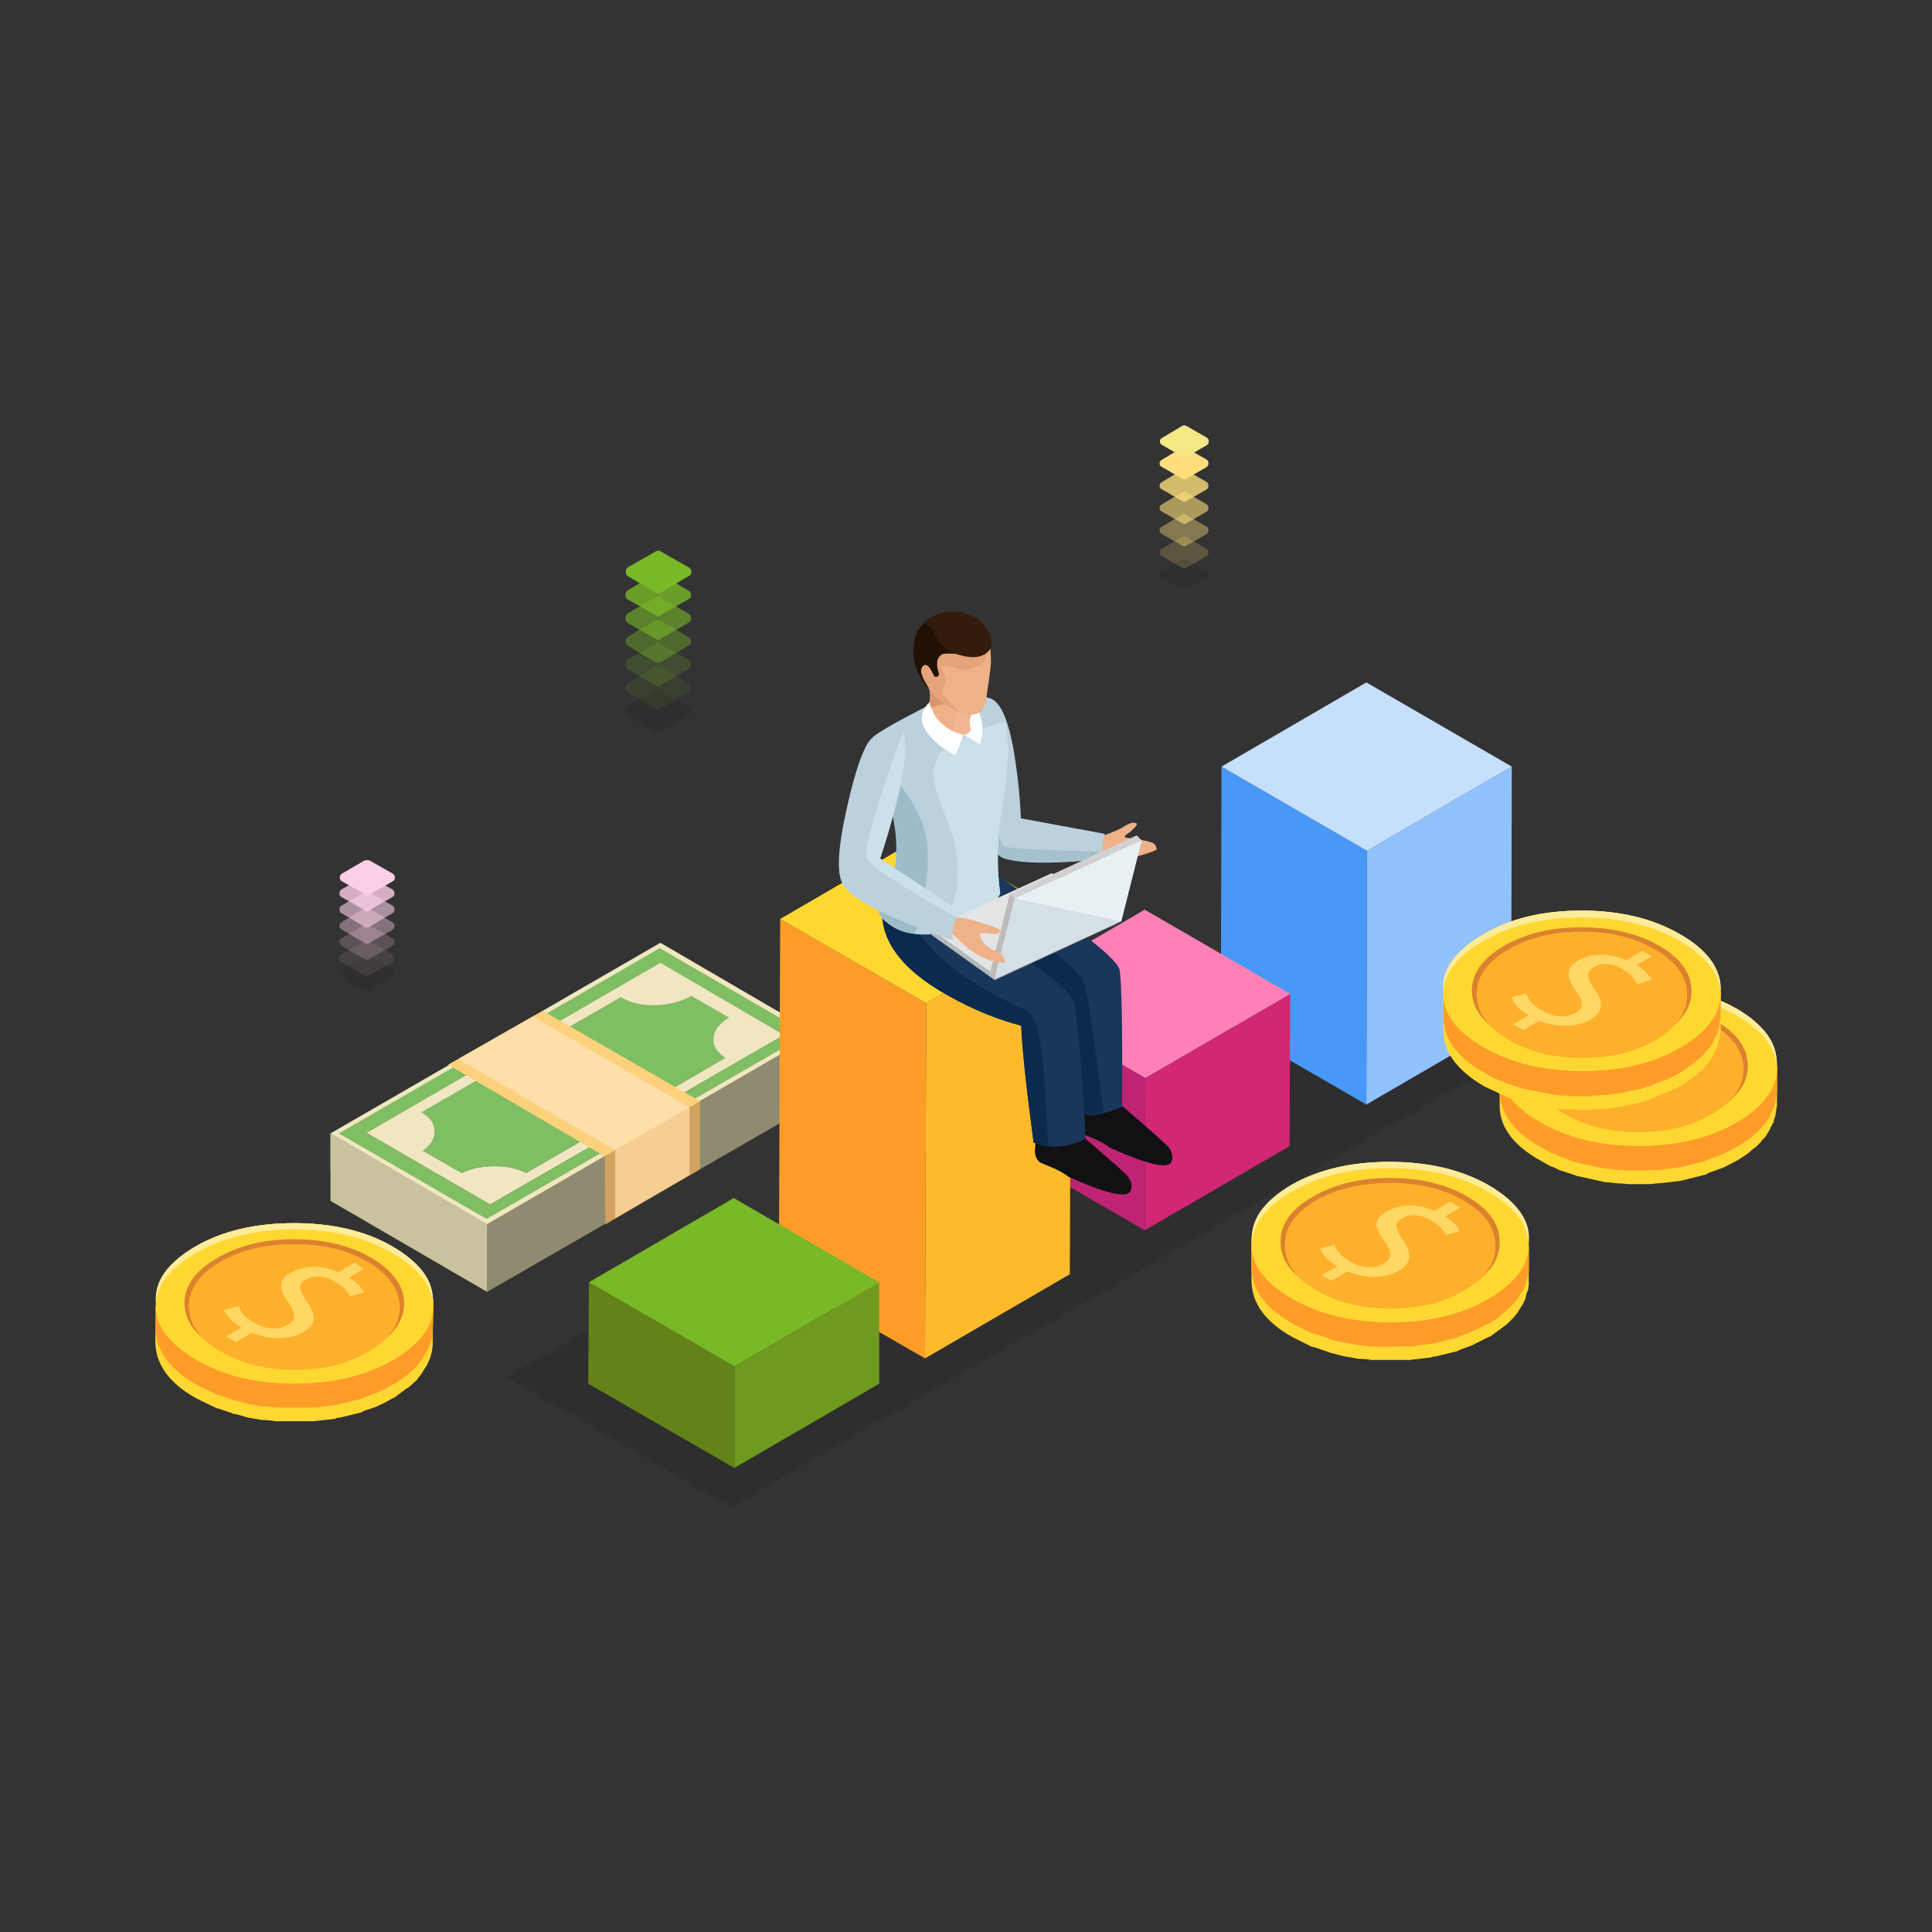 
<svg xmlns="http://www.w3.org/2000/svg" version="1.1" xmlns:xlink="http://www.w3.org/1999/xlink" preserveAspectRatio="none" x="0px" y="0px" width="1024px" height="1024px" viewBox="0 0 1024 1024">
<rect x="0" y="0" width="1024" height="1024" fill="#333333" stroke="none"/>
<defs>
<g id="Layer0_0_MEMBER_0_MEMBER_0_MEMBER_0_FILL">
<path fill="#96A670" stroke="none" d="
M 311 426.4
L 299.1 419.5 299.1 424.95 311 431.85 311 426.4 Z"/>
</g>

<g id="Layer0_0_MEMBER_0_MEMBER_1_MEMBER_0_FILL">
<path fill="#5B7A43" stroke="none" d="
M 309.15 426.5
L 299.15 420.65 299.2 426.15 309.2 431.95 309.15 426.5 Z"/>
</g>

<g id="Layer0_0_MEMBER_0_MEMBER_2_MEMBER_0_FILL">
<path fill="#68734E" stroke="none" d="
M 299.1 424.95
L 299.1 419.5 273.2 434.45 273.2 439.9 299.1 424.95 Z"/>
</g>

<g id="Layer0_0_MEMBER_0_MEMBER_3_MEMBER_0_FILL">
<path fill="#40542F" stroke="none" d="
M 299.2 426.15
L 299.15 420.65 275.4 434.4 275.4 439.9 299.2 426.15 Z"/>
</g>

<g id="Layer0_0_MEMBER_0_MEMBER_4_MEMBER_0_FILL">
<path fill="#96A670" stroke="none" d="
M 304.7 425.1
L 301.65 423.35 301.65 428.8 304.75 430.6 304.7 425.1 Z"/>
</g>

<g id="Layer0_0_MEMBER_0_MEMBER_5_MEMBER_0_FILL">
<path fill="#68734E" stroke="none" d="
M 295.95 428.95
L 295.95 423.45 279.85 432.75 279.85 438.25 295.95 428.95 Z"/>
</g>

<g id="Layer0_0_MEMBER_0_MEMBER_6_MEMBER_0_FILL">
<path fill="#68734E" stroke="none" d="
M 289.65 428.75
L 289.25 429 289.25 434.5 289.65 434.25 289.65 428.75 Z"/>
</g>

<g id="Layer0_0_MEMBER_0_MEMBER_7_MEMBER_0_FILL">
<path fill="#96A670" stroke="none" d="
M 290.3 429.15
L 289.65 428.75 289.65 434.25 290.35 434.65 290.3 429.15 Z"/>
</g>

<g id="Layer0_0_MEMBER_0_MEMBER_8_MEMBER_0_FILL">
<path fill="#5B7A43" stroke="none" d="
M 289.9 429.4
L 289.25 429 289.25 434.5 289.9 434.85 289.9 429.4 Z"/>
</g>

<g id="Layer0_0_MEMBER_0_MEMBER_9_MEMBER_0_FILL">
<path fill="#5A7842" stroke="none" d="
M 289.85 430.2
L 289.25 430.05 289.25 435.5 289.85 435.7 289.85 430.2 Z"/>
</g>

<g id="Layer0_0_MEMBER_0_MEMBER_10_MEMBER_0_FILL">
<path fill="#80BE63" stroke="none" d="
M 301.65 423.35
Q 300.4 424.05 298.75 424.1 297.1 424.15 295.95 423.45
L 279.85 432.75
Q 280.9 433.35 280.9 434.25 280.95 435.15 279.95 435.85
L 283.1 437.65
Q 284.25 437.1 285.75 437.1 287.25 437.1 288.3 437.65
L 304.4 428.35
Q 303.35 427.65 303.45 426.75 303.5 425.8 304.7 425.1
L 301.65 423.35
M 296.1 428.4
Q 297.65 429.25 297.65 430.55 297.65 431.8 296.1 432.7 294.55 433.6 292.35 433.6 290.15 433.6 288.6 432.7 287.05 431.8 287.05 430.55 287.05 429.25 288.6 428.4 290.2 427.45 292.35 427.45 294.55 427.45 296.1 428.4 Z"/>
</g>

<g id="Layer0_0_MEMBER_0_MEMBER_11_MEMBER_0_FILL">
<path fill="#5B7A43" stroke="none" d="
M 283.1 437.65
L 279.95 435.85 280 441.3 283.1 443.1 283.1 437.65 Z"/>
</g>

<g id="Layer0_0_MEMBER_0_MEMBER_12_MEMBER_0_FILL">
<path fill="#40542F" stroke="none" d="
M 304.4 428.35
L 288.3 437.65 288.3 443.15 304.4 433.85 304.4 428.35 Z"/>
</g>

<g id="Layer0_0_MEMBER_0_MEMBER_13_MEMBER_0_FILL">
<path fill="#F0E6C1" stroke="none" d="
M 285.4 440.2
L 309.15 426.5 299.15 420.65 275.4 434.4 285.4 440.2
M 288.3 437.65
Q 287.25 437.1 285.75 437.1 284.25 437.1 283.1 437.65
L 279.95 435.85
Q 280.95 435.15 280.9 434.25 280.9 433.35 279.85 432.75
L 295.95 423.45
Q 297.1 424.15 298.75 424.1 300.4 424.05 301.65 423.35
L 304.7 425.1
Q 303.5 425.8 303.45 426.75 303.35 427.65 304.4 428.35
L 288.3 437.65 Z"/>
</g>

<g id="Layer0_0_MEMBER_0_MEMBER_14_MEMBER_0_FILL">
<path fill="#68734E" stroke="none" d="
M 309.15 426.5
L 285.4 440.2 285.4 445.7 309.2 431.95 309.15 426.5 Z"/>
</g>

<g id="Layer0_0_MEMBER_0_MEMBER_15_MEMBER_0_FILL">
<path fill="#96A670" stroke="none" d="
M 275.4 434.4
L 275.4 439.9 285.4 445.7 285.4 440.2 275.4 434.4 Z"/>
</g>

<g id="Layer0_0_MEMBER_0_MEMBER_16_MEMBER_0_FILL">
<path fill="#80BE63" stroke="none" d="
M 311 426.4
L 299.1 419.5 273.2 434.45 285.1 441.35 311 426.4
M 299.15 420.65
L 309.15 426.5 285.4 440.2 275.4 434.4 299.15 420.65 Z"/>
</g>

<g id="Layer0_0_MEMBER_0_MEMBER_17_MEMBER_0_FILL">
<path fill="#A7B97D" stroke="none" d="
M 296.1 432.7
Q 297.65 431.8 297.65 430.55 297.65 429.25 296.1 428.4 294.55 427.45 292.35 427.45 290.2 427.45 288.6 428.4 287.05 429.25 287.05 430.55 287.05 431.8 288.6 432.7 290.15 433.6 292.35 433.6 294.55 433.6 296.1 432.7
M 293.95 431.35
Q 294.45 431.1 294.65 430.6
L 295.25 430.8
Q 295.15 431.15 294.5 431.55
L 295.2 431.95 294.8 432.2 294.1 431.8
Q 292.8 432.25 291.85 431.75 291.1 431.25 291.7 430.45 292.2 429.75 291.75 429.5 291.2 429.15 290.45 429.55 289.95 429.85 289.85 430.2
L 289.25 430.05
Q 289.3 429.75 289.9 429.4
L 289.25 429 289.65 428.75 290.3 429.15
Q 291.45 428.7 292.45 429.2 293.15 429.65 292.45 430.5 292 431.1 292.5 431.45 293.15 431.8 293.95 431.35 Z"/>
</g>

<g id="Layer0_0_MEMBER_0_MEMBER_18_MEMBER_0_FILL">
<path fill="#40542F" stroke="none" d="
M 311 426.4
L 285.1 441.35 285.1 446.8 311 431.85 311 426.4 Z"/>
</g>

<g id="Layer0_0_MEMBER_0_MEMBER_19_MEMBER_0_FILL">
<path fill="#5B7A43" stroke="none" d="
M 273.2 434.45
L 273.2 439.9 285.1 446.8 285.1 441.35 273.2 434.45 Z"/>
</g>

<g id="Layer0_0_MEMBER_0_MEMBER_20_MEMBER_0_FILL">
<path fill="#EFE7BE" stroke="none" d="
M 311.75 426.4
L 299.15 419.05 272.5 434.45 285.15 441.8 311.75 426.4
M 299.1 419.5
L 311 426.4 285.1 441.35 273.2 434.45 299.1 419.5 Z"/>
</g>

<g id="Layer0_0_MEMBER_0_MEMBER_21_MEMBER_0_FILL">
<path fill="#66884B" stroke="none" d="
M 294.65 430.6
Q 294.45 431.1 293.95 431.35 293.15 431.8 292.5 431.45 292 431.1 292.45 430.5 293.15 429.65 292.45 429.2 291.45 428.7 290.3 429.15
L 289.65 428.75 289.25 429 289.9 429.4
Q 289.3 429.75 289.25 430.05
L 289.85 430.2
Q 289.95 429.85 290.45 429.55 291.2 429.15 291.75 429.5 292.2 429.75 291.7 430.45 291.1 431.25 291.85 431.75 292.8 432.25 294.1 431.8
L 294.8 432.2 295.2 431.95 294.5 431.55
Q 295.15 431.15 295.25 430.8
L 294.65 430.6 Z"/>
</g>

<g id="Layer0_0_MEMBER_0_MEMBER_22_MEMBER_0_FILL">
<path fill="#908B70" stroke="none" d="
M 311.75 426.4
L 285.15 441.8 285.15 447.25 311.8 431.9 311.75 426.4 Z"/>
</g>

<g id="Layer0_0_MEMBER_0_MEMBER_23_MEMBER_0_FILL">
<path fill="#CAC19E" stroke="none" d="
M 272.5 434.45
L 272.5 439.9 285.15 447.25 285.15 441.8 272.5 434.45 Z"/>
</g>

<g id="Layer0_0_MEMBER_0_MEMBER_24_FILL">
<path fill="#CAC19E" stroke="none" d="
M 285.15 444.75
L 285.15 441.8 272.5 434.45 272.5 437.5 285.15 444.75 Z"/>
</g>

<g id="Layer0_0_MEMBER_0_MEMBER_25_FILL">
<path fill="#908B70" stroke="none" d="
M 311.75 426.4
L 285.15 441.8 285.15 444.75 311.8 429.2 311.75 426.4 Z"/>
</g>

<g id="Layer0_0_MEMBER_0_MEMBER_26_FILL">
<path fill="#D1A35E" stroke="none" d="
M 294.7 441.8
L 302.35 437.35 302.35 431.85 294.65 436.3 294.7 441.8 Z"/>
</g>

<g id="Layer0_0_MEMBER_0_MEMBER_27_FILL">
<path fill="#FDD17B" stroke="none" d="
M 294.65 436.3
L 302.35 431.85 289.65 424.55 282 428.9 294.65 436.3 Z"/>
</g>

<g id="Layer0_0_MEMBER_0_MEMBER_28_FILL">
<path fill="#F6CE93" stroke="none" d="
M 295.5 441.3
L 301.5 437.8 301.5 432.35 295.5 435.8 295.5 441.3 Z"/>
</g>

<g id="Layer0_0_MEMBER_0_MEMBER_29_FILL">
<path fill="#FEDEA9" stroke="none" d="
M 295.5 435.8
L 301.5 432.35 288.85 425 282.8 428.45 295.5 435.8 Z"/>
</g>

<g id="Layer0_0_MEMBER_1_FILL">
<path fill="#000000" fill-opacity="0.098" stroke="none" d="
M 0 37.85
L 18.1 48.35 83.6 10.5 65.55 0 0 37.85 Z"/>
</g>

<g id="Layer0_0_MEMBER_2_MEMBER_0_MEMBER_0_FILL">
<path fill="#90C2FD" stroke="none" d="
M 23.45 27.3
L 23.5 6.8 11.8 13.6 11.75 34.1 23.45 27.3 Z"/>
</g>

<g id="Layer0_0_MEMBER_2_MEMBER_1_MEMBER_0_FILL">
<path fill="#4899F7" stroke="none" d="
M 11.75 34.1
L 11.8 13.6 0.05 6.8 0 27.3 11.75 34.1 Z"/>
</g>

<g id="Layer0_0_MEMBER_2_MEMBER_2_MEMBER_0_FILL">
<path fill="#C6DFFD" stroke="none" d="
M 11.8 13.6
L 23.5 6.8 11.75 0 0.05 6.8 11.8 13.6 Z"/>
</g>

<g id="Layer0_0_MEMBER_3_MEMBER_0_MEMBER_0_FILL">
<path fill="#D12775" stroke="none" d="
M 23.45 19.1
L 23.5 6.8 11.8 13.6 11.75 25.9 23.45 19.1 Z"/>
</g>

<g id="Layer0_0_MEMBER_3_MEMBER_1_MEMBER_0_FILL">
<path fill="#BF2474" stroke="none" d="
M 11.75 25.9
L 11.8 13.6 0.05 6.8 0 19.1 11.75 25.9 Z"/>
</g>

<g id="Layer0_0_MEMBER_3_MEMBER_2_MEMBER_0_FILL">
<path fill="#FD81B7" stroke="none" d="
M 11.8 13.6
L 23.5 6.8 11.75 0 0.05 6.8 11.8 13.6 Z"/>
</g>

<g id="Layer0_0_MEMBER_4_MEMBER_0_MEMBER_0_FILL">
<path fill="#FDBB2C" stroke="none" d="
M 23.5 35.5
L 23.6 6.8 11.9 13.6 11.8 42.3 23.5 35.5 Z"/>
</g>

<g id="Layer0_0_MEMBER_4_MEMBER_1_MEMBER_0_FILL">
<path fill="#FD9D28" stroke="none" d="
M 11.8 42.3
L 11.9 13.6 0.1 6.8 0 35.5 11.8 42.3 Z"/>
</g>

<g id="Layer0_0_MEMBER_4_MEMBER_2_MEMBER_0_FILL">
<path fill="#FED831" stroke="none" d="
M 11.9 13.6
L 23.6 6.8 11.8 0 0.1 6.8 11.9 13.6 Z"/>
</g>

<g id="Layer0_0_MEMBER_5_MEMBER_0_MEMBER_0_FILL">
<path fill="#6E9A1F" stroke="none" d="
M 23.5 15
L 23.5 6.8 11.8 13.6 11.8 21.8 23.5 15 Z"/>
</g>

<g id="Layer0_0_MEMBER_5_MEMBER_1_MEMBER_0_FILL">
<path fill="#638319" stroke="none" d="
M 11.8 21.8
L 11.8 13.6 0.05 6.8 0 15 11.8 21.8 Z"/>
</g>

<g id="Layer0_0_MEMBER_5_MEMBER_2_MEMBER_0_FILL">
<path fill="#79B827" stroke="none" d="
M 11.8 13.6
L 23.5 6.8 11.75 0 0.05 6.8 11.8 13.6 Z"/>
</g>

<g id="Layer0_0_MEMBER_6_MEMBER_0_FILL">
<path fill="#FED831" stroke="none" d="
M 366.95 429.05
L 366.95 432.05
Q 366.85 434.75 370.25 436.65
L 371.05 437.1 371.35 437.2 371.85 437.45 371.9 437.45 373.1 437.85 373.2 437.9 373.5 437.95 375.5 438.4 375.75 438.4 376.6 438.5 376.85 438.5 377.4 438.55 379 438.55 380.1 438.45 380.15 438.45 381.45 438.3 381.5 438.3 383.5 437.8 383.65 437.75 383.8 437.65 385.05 437.2 386.2 436.6 386.9 436.15 387.55 435.6 387.65 435.55 388.05 435.15 388.1 435.05 388.35 434.8 388.5 434.6 388.55 434.5 388.8 434.1 388.8 434.05 389.1 433.5 389.1 433.4 389.2 433.1 389.25 432.85 389.25 432.8 389.35 432.2 389.35 429 389.3 429.3 389.3 429.65 388.85 430.9 388.55 431.4 388.1 431.9 388.05 432 387.6 432.5 386.1 433.55 385.05 434.1 384.7 434.2 382.95 434.85 380.2 435.35 379.8 435.35
Q 379.55 435.4 379 435.4
L 378.55 435.45 375.75 435.3 371.9 434.35 370.25 433.55
Q 367.011 431.636 366.95 429.05 Z"/>
</g>

<g id="Layer0_0_MEMBER_6_MEMBER_1_FILL">
<path fill="#FED764" stroke="none" d="
M 366.95 429.05
L 366.95 431
Q 366.95 433.7 370.25 435.55
L 371.05 436 371.35 436.1 371.85 436.35 371.9 436.35 373.1 436.8 373.2 436.8 373.5 436.9 375.5 437.3 375.75 437.3 376.3 437.4 376.85 437.4 377.4 437.45 380.1 437.4 380.15 437.35 381.45 437.2 381.5 437.2 383.5 436.7 385.05 436.1 386.2 435.5 387.25 434.8 387.55 434.5 387.65 434.45 388.05 434.05 388.1 433.95 388.35 433.7 388.5 433.5 388.55 433.4 388.8 433.05 388.8 432.95 389.1 432.4 389.1 432.3 389.2 432 389.25 431.75 389.25 431.7 389.35 431.1 389.35 429.05 389.3 429.3 389.3 429.65 388.85 430.9 388.55 431.4 388.1 431.9 388.05 432 387.6 432.5 386.1 433.55 385.05 434.1 384.7 434.2 382.95 434.85 380.2 435.35 379.8 435.35
Q 379.55 435.4 379 435.4
L 378.55 435.45 375.75 435.3 371.9 434.35 370.25 433.55
Q 367.03 431.647 366.95 429.05 Z"/>
</g>

<g id="Layer0_0_MEMBER_6_MEMBER_2_FILL">
<path fill="#FD9D28" stroke="none" d="
M 366.95 429.05
L 366.95 431
Q 366.95 433.7 370.25 435.55
L 371.05 436 371.35 436.1 371.85 436.35 371.9 436.35 373.1 436.8 373.2 436.8 373.5 436.9 375.5 437.3 375.75 437.3 376.3 437.4 376.85 437.4 377.4 437.45 380.1 437.4 380.15 437.35 381.45 437.2 381.5 437.2 383.5 436.7 385.05 436.1 386.2 435.5 387.25 434.8 387.55 434.5 387.65 434.45 388.05 434.05 388.1 433.95 388.35 433.7 388.5 433.5 388.55 433.4 388.8 433.05 388.8 432.95 389.1 432.4 389.1 432.3 389.2 432 389.25 431.75 389.25 431.7 389.35 431.1 389.35 429.05 389.3 429.3 389.3 429.65 388.85 430.9 388.55 431.4 388.1 431.9 388.05 432 387.6 432.5 386.1 433.55 385.05 434.1 384.7 434.2 382.95 434.85 380.2 435.35 379.8 435.35
Q 379.55 435.4 379 435.4
L 378.55 435.45 375.75 435.3 371.9 434.35 370.25 433.55
Q 367.03 431.647 366.95 429.05 Z"/>
</g>

<g id="Layer0_0_MEMBER_6_MEMBER_3_MEMBER_0_FILL">
<path fill="#F0B33C" stroke="none" d="
M 386.05 424.35
Q 382.75 422.5 378.1 422.5 373.45 422.5 370.2 424.35 366.95 426.25 366.95 428.95 366.95 431.65 370.25 433.55 373.55 435.45 378.2 435.45 382.85 435.45 386.1 433.55 389.35 431.65 389.35 428.95 389.35 426.25 386.05 424.35 Z"/>
</g>

<g id="Layer0_0_MEMBER_6_MEMBER_4_MEMBER_0_FILL">
<path fill="#FED764" stroke="none" d="
M 386.05 424.35
Q 382.75 422.5 378.1 422.5 373.45 422.5 370.2 424.35 366.95 426.25 366.95 428.95 366.95 431.65 370.25 433.55 373.55 435.45 378.2 435.45 382.85 435.45 386.1 433.55 389.35 431.65 389.35 428.95 389.35 426.25 386.05 424.35 Z"/>
</g>

<g id="Layer0_0_MEMBER_6_MEMBER_5_MEMBER_0_FILL">
<path fill="#FED831" stroke="none" d="
M 386.05 424.9
Q 382.75 423.05 378.1 423.05 373.45 423.05 370.2 424.9 366.95 426.8 366.95 429.25 366.95 431.65 370.25 433.55 373.55 435.45 378.2 435.45 382.85 435.45 386.1 433.55 389.35 431.65 389.35 429.25 389.35 426.8 386.05 424.9 Z"/>
</g>

<g id="Layer0_0_MEMBER_6_MEMBER_6_FILL">
<path fill="#FEEC99" stroke="none" d="
M 366.95 428.95
Q 367.2 426.65 370.2 424.9 373.45 423.05 378.1 423.05 382.75 423.05 386.05 424.9 389.15 426.7 389.3 428.95 389.55 426.4 386.05 424.35 382.75 422.5 378.1 422.5 373.45 422.5 370.2 424.35 366.7 426.4 366.95 428.95 Z"/>
</g>

<g id="Layer0_0_MEMBER_6_MEMBER_7_MEMBER_0_FILL">
<path fill="#DC822E" stroke="none" d="
M 384.4 425.35
Q 381.8 423.8 378.1 423.8 374.45 423.8 371.85 425.35 369.25 426.85 369.25 429 369.3 431.1 371.9 432.6 374.5 434.1 378.15 434.1 381.8 434.1 384.4 432.6 387 431.1 387 429 387 426.85 384.4 425.35 Z"/>
</g>

<g id="Layer0_0_MEMBER_6_MEMBER_8_MEMBER_0_FILL">
<path fill="#FDB02B" stroke="none" d="
M 384.15 425.65
Q 381.65 424.2 378.1 424.2 374.6 424.2 372.1 425.65 369.6 427.15 369.65 429.25 369.65 431.4 372.15 432.85 374.65 434.35 378.15 434.35 381.7 434.35 384.15 432.85 386.65 431.4 386.65 429.25 386.65 427.15 384.15 425.65 Z"/>
</g>

<g id="Layer0_0_MEMBER_6_MEMBER_9_MEMBER_0_FILL">
<path fill="#FED764" stroke="none" d="
M 383.8 426.2
L 383 425.7 381.75 426.45
Q 379.55 425.55 377.8 426.55 376.4 427.3 377.7 429 378.6 430.15 377.65 430.7 377.15 431.05 376.35 431 375.6 430.95 374.9 430.55 373.95 430 373.65 429.2
L 372.5 429.5
Q 372.65 430.2 373.85 430.95
L 372.6 431.65 373.4 432.15 374.7 431.35
Q 375.8 431.8 376.95 431.8 378.05 431.75 378.85 431.3 380.35 430.4 379.15 428.85 378.65 428.1 378.65 427.75 378.6 427.35 379.05 427.1 380.15 426.45 381.45 427.25 382.35 427.75 382.6 428.4
L 383.75 428.1
Q 383.45 427.45 382.55 426.9
L 383.8 426.2 Z"/>
</g>

<g id="Layer0_0_MEMBER_7_MEMBER_0_FILL">
<path fill="#FED831" stroke="none" d="
M 384.7 426.8
L 384.7 426.75 384.75 426.4 384.8 426.2 384.8 422.95 384.75 423.3 384.75 423.65 384.3 424.9 384 425.35 383.95 425.45 383.55 425.9 383.5 426 383.05 426.45 382 427.25 380.5 428.05 379.3 428.55 376.9 429.15 374.45 429.4 372.85 429.4 370.1 429.1 368.95 428.85 368.6 428.7 367.35 428.3 366.8 428.05 366.5 427.95 365.7 427.5
Q 362.458 425.683 362.4 423
L 362.4 426
Q 362.3 428.65 365.7 430.65
L 367.3 431.4 367.35 431.45 368.55 431.85 368.65 431.85 368.95 431.95 371.2 432.4 372.05 432.5 372.85 432.5 373.15 432.55 374.3 432.55 374.45 432.5
Q 374.95 432.5 375.25 432.45
L 375.6 432.45 376.9 432.25 376.95 432.25 377.3 432.15 377.95 432.05 378.95 431.75 381.55 430.65 381.65 430.55 382.7 429.85 383 429.55 383.1 429.5 383.5 429.1 383.55 429 383.8 428.75 383.95 428.55 384 428.5 384.25 428.1 384.25 428 384.55 427.45 384.55 427.4 384.7 426.8 Z"/>
</g>

<g id="Layer0_0_MEMBER_7_MEMBER_1_FILL">
<path fill="#FED764" stroke="none" d="
M 384.3 424.9
L 384 425.35 383.95 425.45 383.55 425.9 383.5 426 383.05 426.45 382 427.25 380.5 428.05 379.3 428.55 376.9 429.15 374.45 429.4 372.85 429.4 370.1 429.1 368.95 428.85 368.6 428.7 367.35 428.3 366.8 428.05 366.5 427.95 365.7 427.5
Q 362.477 425.693 362.4 423
L 362.4 424.95
Q 362.4 427.7 365.7 429.55
L 366.5 430 367.3 430.3 367.35 430.35 368.55 430.75 368.65 430.8 371.2 431.3 372.05 431.4 372.3 431.4 372.85 431.45 374.3 431.45 374.45 431.4
Q 374.95 431.4 375.25 431.35
L 375.6 431.35 376.9 431.15 376.95 431.15 377.3 431.05 378.4 430.85 378.95 430.65 379.1 430.65 379.25 430.55 380.15 430.2 380.5 430.1 381.55 429.55 381.65 429.45 382.7 428.75 383 428.45 383.1 428.4 383.5 428 383.55 427.9 383.8 427.65 383.95 427.45 384 427.4 384.25 427 384.25 426.9 384.55 426.35 384.55 426.3 384.7 425.75 384.7 425.65 384.75 425.3 384.8 425.1 384.8 423 384.75 423.3 384.75 423.65 384.3 424.9 Z"/>
</g>

<g id="Layer0_0_MEMBER_7_MEMBER_2_FILL">
<path fill="#FD9D28" stroke="none" d="
M 384.3 424.9
L 384 425.35 383.95 425.45 383.55 425.9 383.5 426 383.05 426.45 382 427.25 380.5 428.05 379.3 428.55 376.9 429.15 374.45 429.4 372.85 429.4 370.1 429.1 368.95 428.85 368.6 428.7 367.35 428.3 366.8 428.05 366.5 427.95 365.7 427.5
Q 362.477 425.693 362.4 423
L 362.4 424.95
Q 362.4 427.7 365.7 429.55
L 366.5 430 367.3 430.3 367.35 430.35 368.55 430.75 368.65 430.8 371.2 431.3 372.05 431.4 372.3 431.4 372.85 431.45 374.3 431.45 374.45 431.4
Q 374.95 431.4 375.25 431.35
L 375.6 431.35 376.9 431.15 376.95 431.15 377.3 431.05 378.4 430.85 378.95 430.65 379.1 430.65 379.25 430.55 380.15 430.2 380.5 430.1 381.55 429.55 381.65 429.45 382.7 428.75 383 428.45 383.1 428.4 383.5 428 383.55 427.9 383.8 427.65 383.95 427.45 384 427.4 384.25 427 384.25 426.9 384.55 426.35 384.55 426.3 384.7 425.75 384.7 425.65 384.75 425.3 384.8 425.1 384.8 423 384.75 423.3 384.75 423.65 384.3 424.9 Z"/>
</g>

<g id="Layer0_0_MEMBER_7_MEMBER_3_MEMBER_0_FILL">
<path fill="#F0B33C" stroke="none" d="
M 381.5 418.35
Q 378.2 416.45 373.55 416.45 368.9 416.45 365.65 418.35 362.4 420.25 362.4 422.95 362.4 425.65 365.7 427.5 369 429.4 373.65 429.4 378.3 429.4 381.55 427.5 384.8 425.6 384.8 422.95 384.8 420.2 381.5 418.35 Z"/>
</g>

<g id="Layer0_0_MEMBER_7_MEMBER_4_MEMBER_0_FILL">
<path fill="#FED764" stroke="none" d="
M 381.5 418.35
Q 378.2 416.45 373.55 416.45 368.9 416.45 365.65 418.35 362.4 420.25 362.4 422.95 362.4 425.65 365.7 427.5 369 429.4 373.65 429.4 378.3 429.4 381.55 427.5 384.8 425.6 384.8 422.95 384.8 420.2 381.5 418.35 Z"/>
</g>

<g id="Layer0_0_MEMBER_7_MEMBER_5_MEMBER_0_FILL">
<path fill="#FED831" stroke="none" d="
M 381.5 418.9
Q 378.2 417 373.55 417 368.9 417 365.65 418.9 362.4 420.8 362.4 423.2 362.4 425.65 365.7 427.5 369 429.4 373.65 429.4 378.3 429.4 381.55 427.5 384.8 425.6 384.8 423.2 384.8 420.75 381.5 418.9 Z"/>
</g>

<g id="Layer0_0_MEMBER_7_MEMBER_6_FILL">
<path fill="#FEEC99" stroke="none" d="
M 373.55 416.45
Q 368.9 416.45 365.65 418.35 362.15 420.4 362.4 422.9 362.65 420.6 365.65 418.9 368.9 417 373.55 417 378.2 417 381.5 418.9 384.55 420.7 384.8 422.95 384.95 420.35 381.5 418.35 378.2 416.45 373.55 416.45 Z"/>
</g>

<g id="Layer0_0_MEMBER_7_MEMBER_7_MEMBER_0_FILL">
<path fill="#DC822E" stroke="none" d="
M 379.85 419.3
Q 377.25 417.8 373.55 417.8 369.9 417.8 367.3 419.3 364.7 420.8 364.7 422.95 364.75 425.05 367.35 426.55 369.95 428.05 373.6 428.05 377.3 428.05 379.85 426.55 382.45 425.05 382.45 422.95 382.45 420.8 379.85 419.3 Z"/>
</g>

<g id="Layer0_0_MEMBER_7_MEMBER_8_MEMBER_0_FILL">
<path fill="#FDB02B" stroke="none" d="
M 379.6 419.65
Q 377.1 418.15 373.55 418.15 370.05 418.15 367.55 419.65 365.05 421.15 365.1 423.25 365.1 425.35 367.6 426.85 370.1 428.35 373.65 428.35 377.15 428.35 379.65 426.85 382.1 425.35 382.1 423.25 382.1 421.15 379.6 419.65 Z"/>
</g>

<g id="Layer0_0_MEMBER_7_MEMBER_9_MEMBER_0_FILL">
<path fill="#FED764" stroke="none" d="
M 379.25 420.15
L 378.45 419.7 377.2 420.45
Q 374.95 419.55 373.25 420.5 371.85 421.3 373.15 423 374.05 424.15 373.1 424.7 371.85 425.4 370.35 424.5 369.35 423.95 369.1 423.15
L 367.95 423.45
Q 368.1 424.25 369.3 424.9
L 368.05 425.65 368.85 426.1 370.15 425.35
Q 371.25 425.8 372.4 425.75 373.55 425.7 374.3 425.25 375.8 424.35 374.6 422.8 374.1 422.1 374.1 421.75 374.05 421.35 374.5 421.05 375.55 420.4 376.9 421.2 377.75 421.7 378.05 422.4
L 379.2 422.05
Q 378.85 421.35 378 420.85
L 379.25 420.15 Z"/>
</g>

<g id="Layer0_0_MEMBER_8_MEMBER_0_FILL">
<path fill="#FED831" stroke="none" d="
M 368.95 444.8
L 368.8 445.15 368.5 445.65 368.45 445.7 368.1 446.15 366.9 447.25 365 448.35 363.5 448.9 361.85 449.35 360.15 449.6 358.5 449.7 355.75 449.55 353.1 449 351.9 448.6 350.2 447.8
Q 346.96 445.886 346.9 443.25
L 346.9 446.3
Q 346.9 449.05 350.2 450.9
L 351.8 451.7 351.9 451.7 353.1 452.1 353.2 452.15 354.35 452.45 355.25 452.6 355.45 452.65 356.3 452.7 356.55 452.75 359.75 452.75 360.05 452.7 360.15 452.7 361.4 452.55 361.5 452.5 361.85 452.45 363.5 452.05 363.8 451.9 364.65 451.6 366.05 450.9 366.2 450.85 367.55 449.85 368.1 449.3 368.45 448.85 368.5 448.75 368.75 448.35 368.8 448.3 369.05 447.75 369.05 447.65 369.15 447.3 369.25 447.1 369.25 447.05 369.3 446.7 369.3 443.55 369.1 444.55 368.95 444.8 Z"/>
</g>

<g id="Layer0_0_MEMBER_8_MEMBER_1_FILL">
<path fill="#FED764" stroke="none" d="
M 368.95 444.8
L 368.8 445.15 368.5 445.65 368.45 445.7 368.1 446.15 366.9 447.25 365 448.35 363.8 448.8 361.85 449.35 358.5 449.7 356.8 449.65 353.5 449.1 351.9 448.6 350.2 447.8
Q 346.98 445.898 346.9 443.25
L 346.9 445.25
Q 346.9 447.95 350.2 449.8
L 351.05 450.25 351.8 450.6 351.9 450.6 353.1 451 353.45 451.15 354.35 451.35 355.25 451.5 355.45 451.55 355.7 451.55 356.3 451.65 356.8 451.65 357.35 451.7 360.05 451.65 360.15 451.6 361.4 451.45 361.5 451.45 363.5 450.95 363.8 450.8
Q 363.95 450.75 364.65 450.5
L 366.05 449.8 366.2 449.75 366.9 449.3 368.1 448.2 368.45 447.75 368.5 447.65 368.75 447.25 368.8 447.2 369.05 446.65 369.05 446.55 369.25 446 369.25 445.95 369.3 445.6 369.3 443.55 369.1 444.55 368.95 444.8 Z"/>
</g>

<g id="Layer0_0_MEMBER_8_MEMBER_2_FILL">
<path fill="#FD9D28" stroke="none" d="
M 368.95 444.8
L 368.8 445.15 368.5 445.65 368.45 445.7 368.1 446.15 366.9 447.25 365 448.35 363.8 448.8 361.85 449.35 358.5 449.7 356.8 449.65 353.5 449.1 351.9 448.6 350.2 447.8
Q 346.98 445.898 346.9 443.25
L 346.9 445.25
Q 346.9 447.95 350.2 449.8
L 351.05 450.25 351.8 450.6 351.9 450.6 353.1 451 353.45 451.15 354.35 451.35 355.25 451.5 355.45 451.55 355.7 451.55 356.3 451.65 356.8 451.65 357.35 451.7 360.05 451.65 360.15 451.6 361.4 451.45 361.5 451.45 363.5 450.95 363.8 450.8
Q 363.95 450.75 364.65 450.5
L 366.05 449.8 366.2 449.75 366.9 449.3 368.1 448.2 368.45 447.75 368.5 447.65 368.75 447.25 368.8 447.2 369.05 446.65 369.05 446.55 369.25 446 369.25 445.95 369.3 445.6 369.3 443.55 369.1 444.55 368.95 444.8 Z"/>
</g>

<g id="Layer0_0_MEMBER_8_MEMBER_3_MEMBER_0_FILL">
<path fill="#F0B33C" stroke="none" d="
M 369.3 443.2
Q 369.3 440.5 366 438.6 362.7 436.75 358.05 436.75 353.4 436.75 350.15 438.6 346.9 440.5 346.9 443.2 346.9 445.9 350.2 447.8 353.5 449.7 358.15 449.7 362.8 449.7 366.05 447.8 369.3 445.9 369.3 443.2 Z"/>
</g>

<g id="Layer0_0_MEMBER_8_MEMBER_4_MEMBER_0_FILL">
<path fill="#FED764" stroke="none" d="
M 369.3 443.2
Q 369.3 440.5 366 438.6 362.7 436.75 358.05 436.75 353.4 436.75 350.15 438.6 346.9 440.5 346.9 443.2 346.9 445.9 350.2 447.8 353.5 449.7 358.15 449.7 362.8 449.7 366.05 447.8 369.3 445.9 369.3 443.2 Z"/>
</g>

<g id="Layer0_0_MEMBER_8_MEMBER_5_MEMBER_0_FILL">
<path fill="#FED831" stroke="none" d="
M 369.3 443.5
Q 369.3 441.05 366 439.15 362.7 437.25 358.05 437.25 353.45 437.25 350.15 439.15 346.9 441.05 346.9 443.5 346.9 445.9 350.2 447.8 353.5 449.7 358.15 449.7 362.8 449.7 366.05 447.8 369.3 445.9 369.3 443.5 Z"/>
</g>

<g id="Layer0_0_MEMBER_8_MEMBER_6_FILL">
<path fill="#FEEC99" stroke="none" d="
M 369.3 443.2
Q 369.55 440.65 366 438.6 362.7 436.75 358.05 436.75 353.4 436.75 350.15 438.6 346.7 440.6 346.95 443.2 347.1 440.95 350.15 439.15 353.45 437.25 358.05 437.25 362.7 437.25 366 439.15 369.05 440.9 369.3 443.2 Z"/>
</g>

<g id="Layer0_0_MEMBER_8_MEMBER_7_MEMBER_0_FILL">
<path fill="#DC822E" stroke="none" d="
M 364.35 439.55
Q 361.75 438.05 358.1 438.05 354.4 438.05 351.8 439.6 349.2 441.1 349.25 443.25 349.25 445.35 351.85 446.85 354.5 448.35 358.15 448.35 361.8 448.35 364.4 446.85 367 445.35 366.95 443.2 366.95 441.1 364.35 439.55 Z"/>
</g>

<g id="Layer0_0_MEMBER_8_MEMBER_8_MEMBER_0_FILL">
<path fill="#FDB02B" stroke="none" d="
M 364.1 439.9
Q 361.6 438.45 358.1 438.45 354.55 438.45 352.05 439.9 349.55 441.4 349.6 443.5 349.6 445.65 352.1 447.1 354.6 448.6 358.15 448.6 361.7 448.6 364.15 447.1 366.65 445.65 366.6 443.5 366.6 441.4 364.1 439.9 Z"/>
</g>

<g id="Layer0_0_MEMBER_8_MEMBER_9_MEMBER_0_FILL">
<path fill="#FED764" stroke="none" d="
M 353.6 443.45
L 352.45 443.75
Q 352.7 444.5 353.85 445.2
L 352.55 445.9 353.35 446.35 354.65 445.6
Q 355.75 446.05 356.95 446.05 358 446 358.8 445.55 360.3 444.7 359.15 443.1 358.65 442.35 358.6 442 358.55 441.6 359 441.35 360.1 440.7 361.45 441.5 362.35 442.05 362.6 442.65
L 363.7 442.35
Q 363.55 441.8 362.55 441.15
L 363.75 440.45 362.95 439.95 361.7 440.7
Q 359.5 439.8 357.75 440.8 357 441.25 357 441.85 357.05 442.4 357.7 443.25 358.55 444.4 357.6 444.95 356.4 445.65 354.85 444.8 353.9 444.25 353.6 443.45 Z"/>
</g>

<g id="Layer0_0_MEMBER_9_MEMBER_0_FILL">
<path fill="#FED831" stroke="none" d="
M 280.75 451.65
L 280.8 448.2 280.65 449.15 280.45 449.75 280 450.6 279.55 451.1 279.5 451.2 278.35 452.2 277.55 452.75 276.45 453.3 274.95 453.85 274.35 454 273.95 454.15 272.9 454.35 270 454.65 267.2 454.5 264.55 453.95 263.35 453.55 261.7 452.75
Q 258.411 450.836 258.35 448.2
L 258.35 451.25
Q 258.35 454 261.65 455.85
L 263.3 456.65 263.35 456.65 264.55 457.05 264.65 457.1 264.95 457.15 265.8 457.4 266.95 457.6 267.2 457.6 267.75 457.65 268 457.7 271.2 457.7 271.5 457.65 271.6 457.65 272.9 457.5 272.95 457.45 273.3 457.4 274.95 457 275.25 456.85 276.15 456.55 276.45 456.4
Q 276.95 456.2 277.5 455.85
L 277.65 455.8 278.65 455.05
Q 278.8 455 279 454.8
L 279.5 454.35 279.55 454.25 279.9 453.8 279.95 453.7 280.2 453.3 280.25 453.25 280.55 452.6 280.7 452.05 280.7 452 280.75 451.65 Z"/>
</g>

<g id="Layer0_0_MEMBER_9_MEMBER_1_FILL">
<path fill="#FED764" stroke="none" d="
M 279.55 451.1
L 279.5 451.2 278.35 452.2 277.55 452.75 276.45 453.3 274.95 453.85 274.35 454 273.95 454.15 272.9 454.35 270 454.65 267.2 454.5 264.55 453.95 263.35 453.55 261.7 452.75
Q 258.432 450.848 258.35 448.2
L 258.35 450.2
Q 258.45 452.9 261.65 454.75
L 263.3 455.55 263.35 455.55 264.55 455.95 264.65 456 264.95 456.05 265.8 456.3 266.95 456.5 267.2 456.5 267.75 456.55 268 456.6 271.5 456.6 271.6 456.55 272.9 456.4 272.95 456.4 274.95 455.9 275.25 455.75 276.15 455.45 276.45 455.3
Q 276.95 455.1 277.5 454.75
L 277.65 454.7 278.35 454.25 279 453.7 279.5 453.25 279.55 453.15 279.9 452.7 279.95 452.6 280.2 452.2 280.25 452.15 280.55 451.5 280.65 451.2 280.7 450.95 280.7 450.9 280.75 450.55 280.8 448.2 280.65 449.15 280.45 449.75 280 450.6 279.55 451.1 Z"/>
</g>

<g id="Layer0_0_MEMBER_9_MEMBER_2_FILL">
<path fill="#FD9D28" stroke="none" d="
M 279.55 451.1
L 279.5 451.2 278.35 452.2 277.55 452.75 276.45 453.3 274.95 453.85 274.35 454 273.95 454.15 272.9 454.35 270 454.65 267.2 454.5 264.55 453.95 263.35 453.55 261.7 452.75
Q 258.432 450.848 258.35 448.2
L 258.35 450.2
Q 258.45 452.9 261.65 454.75
L 263.3 455.55 263.35 455.55 264.55 455.95 264.65 456 264.95 456.05 265.8 456.3 266.95 456.5 267.2 456.5 267.75 456.55 268 456.6 271.5 456.6 271.6 456.55 272.9 456.4 272.95 456.4 274.95 455.9 275.25 455.75 276.15 455.45 276.45 455.3
Q 276.95 455.1 277.5 454.75
L 277.65 454.7 278.35 454.25 279 453.7 279.5 453.25 279.55 453.15 279.9 452.7 279.95 452.6 280.2 452.2 280.25 452.15 280.55 451.5 280.65 451.2 280.7 450.95 280.7 450.9 280.75 450.55 280.8 448.2 280.65 449.15 280.45 449.75 280 450.6 279.55 451.1 Z"/>
</g>

<g id="Layer0_0_MEMBER_9_MEMBER_3_MEMBER_0_FILL">
<path fill="#F0B33C" stroke="none" d="
M 277.45 443.55
Q 274.2 441.7 269.55 441.7 264.9 441.7 261.65 443.55 258.35 445.45 258.4 448.15 258.4 450.85 261.7 452.75 264.95 454.65 269.6 454.65 274.25 454.65 277.55 452.75 280.8 450.85 280.8 448.15 280.75 445.45 277.45 443.55 Z"/>
</g>

<g id="Layer0_0_MEMBER_9_MEMBER_4_MEMBER_0_FILL">
<path fill="#FED764" stroke="none" d="
M 277.45 443.55
Q 274.2 441.7 269.55 441.7 264.9 441.7 261.65 443.55 258.35 445.45 258.4 448.15 258.4 450.85 261.7 452.75 264.95 454.65 269.6 454.65 274.25 454.65 277.55 452.75 280.8 450.85 280.8 448.15 280.75 445.45 277.45 443.55 Z"/>
</g>

<g id="Layer0_0_MEMBER_9_MEMBER_5_MEMBER_0_FILL">
<path fill="#FED831" stroke="none" d="
M 277.45 444.1
Q 274.2 442.2 269.55 442.2 264.95 442.2 261.65 444.1 258.35 446 258.4 448.45 258.4 450.85 261.7 452.75 264.95 454.65 269.6 454.65 274.25 454.65 277.55 452.75 280.8 450.85 280.8 448.45 280.75 446 277.45 444.1 Z"/>
</g>

<g id="Layer0_0_MEMBER_9_MEMBER_6_FILL">
<path fill="#FEEC99" stroke="none" d="
M 269.55 441.7
Q 264.9 441.7 261.65 443.55 258.15 445.55 258.4 448.15 258.55 445.9 261.65 444.1 264.95 442.2 269.55 442.2 274.2 442.2 277.45 444.1 280.6 445.9 280.75 448.15 281 445.6 277.45 443.55 274.2 441.7 269.55 441.7 Z"/>
</g>

<g id="Layer0_0_MEMBER_9_MEMBER_7_MEMBER_0_FILL">
<path fill="#DC822E" stroke="none" d="
M 275.8 444.5
Q 273.2 443 269.55 443 265.9 443 263.3 444.55 260.7 446.05 260.7 448.2 260.75 450.3 263.35 451.8 265.95 453.3 269.6 453.3 273.25 453.3 275.85 451.8 278.45 450.3 278.45 448.15 278.4 446.05 275.8 444.5 Z"/>
</g>

<g id="Layer0_0_MEMBER_9_MEMBER_8_MEMBER_0_FILL">
<path fill="#FDB02B" stroke="none" d="
M 275.55 444.85
Q 273.1 443.4 269.55 443.4 266.05 443.4 263.55 444.85 261.05 446.35 261.05 448.45 261.1 450.6 263.6 452.05 266.1 453.55 269.6 453.55 273.15 453.55 275.6 452.05 278.1 450.6 278.1 448.45 278.05 446.35 275.55 444.85 Z"/>
</g>

<g id="Layer0_0_MEMBER_9_MEMBER_9_MEMBER_0_FILL">
<path fill="#FED764" stroke="none" d="
M 275.2 445.4
L 274.45 444.9 273.15 445.65
Q 270.95 444.75 269.2 445.75 267.85 446.5 269.15 448.2 270 449.4 269.05 449.9 267.85 450.6 266.35 449.75 265.3 449.15 265.1 448.4
L 263.9 448.7
Q 264.15 449.4 265.3 450.15
L 264.05 450.85 264.85 451.3 266.15 450.55
Q 267.25 451 268.4 451 269.5 450.95 270.3 450.5 271.1 450.05 271.15 449.45 271.2 448.85 270.6 448.05 270.1 447.3 270.05 446.95 270 446.55 270.45 446.3 271.6 445.65 272.9 446.45 273.8 446.95 274.05 447.6
L 275.2 447.3
Q 274.9 446.65 274 446.1
L 275.2 445.4 Z"/>
</g>

<g id="Layer0_0_MEMBER_10_MEMBER_0_FILL">
<path fill="#BBD1DD" stroke="none" d="
M 327.85 404.55
Q 327.1 399.15 325.4 399.25
L 324.6 399.5
Q 323.85 399.95 323.8 401 323.7 402.8 324.4 406.5 325.2 410.8 326.35 411.85 327.4 412.85 327.95 411.5
L 328.3 409.95
Q 328.25 407.25 327.85 404.55 Z"/>
</g>

<g id="Layer0_0_MEMBER_10_MEMBER_1_FILL">
<path fill="#EEB188" stroke="none" d="
M 337.2 410
Q 337.45 409.75 337.55 409.65 337.7 409.45 337.6 409.4 337.25 409.25 336.7 409.6 336.1 410 334.75 410.45
L 334.6 411.85 335.8 412.05
Q 337.2 412.25 338.1 411.95 339.1 411.65 339.25 411.5 339.25 411.45 339.15 411.2 339.05 410.9 338 410.75 336.95 410.6 336.75 410.55 336.55 410.5 336.8 410.3 337.2 410.05 337.2 410 Z"/>
</g>

<g id="Layer0_0_MEMBER_10_MEMBER_2_FILL">
<path fill="#BBD1DD" stroke="none" d="
M 335.05 410.25
L 327.75 408.9
Q 326.15 409.2 326.2 410.65 326.25 411.4 326.6 412.05 327.6 412.7 331.45 412.55 333.4 412.45 335.1 412.25 334.8 411.8 334.85 411.15
L 335.05 410.25 Z"/>
</g>

<g id="Layer0_0_MEMBER_10_MEMBER_3_FILL">
<path fill="#A4C1CD" stroke="none" d="
M 325.35 406.4
Q 324.5 403.05 324 400.25 323.8 400.5 323.8 401 323.7 402.8 324.4 406.5 325.2 410.8 326.35 411.85
L 326.6 412.05
Q 326.85 412.25 327.15 412.25 328.55 412.65 331.95 412.5 333.7 412.4 335.1 412.25 334.95 412.05 334.9 411.7 327.75 411.5 327 411.3 326.5 411.15 325.35 406.4 Z"/>
</g>

<g id="Layer0_0_MEMBER_10_MEMBER_4_MEMBER_0_FILL">
<path fill="#111114" stroke="none" d="
M 336.25 432.05
L 332.75 432.85 332.7 433.55
Q 332.75 434.35 333.35 434.55 334.75 435.05 335.45 435.6 339.9 437.6 340.4 436.8 340.7 436.25 340.2 435.55 339.5 434.9 339.35 434.75
L 336.25 432.05 Z"/>
</g>

<g id="Layer0_0_MEMBER_10_MEMBER_4_MEMBER_1_FILL">
<path fill="#111114" stroke="none" d="
M 332.95 434.4
L 329.45 435.2 329.4 435.9
Q 329.45 436.7 330.05 436.9 331.5 437.45 332.1 437.95 336.55 439.95 337.1 439.15 337.4 438.6 336.9 437.9 336.2 437.25 336.05 437.1
L 332.95 434.4 Z"/>
</g>

<g id="Layer0_0_MEMBER_10_MEMBER_4_MEMBER_2_FILL">
<path fill="#18375B" stroke="none" d="
M 325.95 413.35
L 324.55 415.5
Q 323.2 417.65 323.4 417.8
L 331.6 423.8 332.65 432.7
Q 333.9 433.4 336.45 432.3 336.5 422.85 336.25 421.25 336.05 420.25 331 416.7
L 325.95 413.35 Z"/>
</g>

<g id="Layer0_0_MEMBER_10_MEMBER_4_MEMBER_3_FILL">
<path fill="#0B2A4E" stroke="none" d="
M 323.4 417.55
Q 323.3 417.7 323.4 417.8
L 331.6 423.8 332.65 432.7
Q 333.4 433.15 334.95 432.75 333.9 424.5 333.5 422.6 333.3 421.4 329.15 418.55
L 325.05 416 323.4 417.55 Z"/>
</g>

<g id="Layer0_0_MEMBER_10_MEMBER_4_MEMBER_4_FILL">
<path fill="#18375B" stroke="none" d="
M 319.95 416.3
L 317.1 415.9
Q 316.55 420.05 322.35 423.3 325.3 424.95 328.3 425.75 328.4 428.45 329.3 435.2 330.8 435.75 332.3 435.35 333.05 435.15 333.5 434.85 333 426.1 332.6 424.05 332.35 422.75 328.25 420.15
L 324.2 417.75
Q 324.6 417.3 325.3 415.4
L 325.95 413.6
Q 323.35 416.2 319.95 416.3 Z"/>
</g>

<g id="Layer0_0_MEMBER_10_MEMBER_4_MEMBER_5_FILL">
<path fill="#0B2A4E" stroke="none" d="
M 317.1 416.25
Q 316.8 420.25 322.55 423.4 325.4 425 328.3 425.75 328.4 428.45 329.3 435.2 329.7 435.35 330.5 435.45
L 330.25 431.2
Q 330 426.95 329.4 425.35
L 328.8 424.55
Q 324 422.4 321.3 419.85
L 319.55 417.75 317.1 416.25 Z"/>
</g>

<g id="Layer0_0_MEMBER_10_MEMBER_5_FILL">
<path fill="#BBD1DD" stroke="none" d="
M 316.45 403.15
Q 316.3 404.4 317.2 406.5
L 318.05 408.8
Q 318.75 411.5 318.15 413.75 317.6 415.9 317.1 417
L 318.55 418.05
Q 320.6 418.85 323.55 417.75 324.3 417.45 325.25 416.65 326.3 415.8 326.6 415.05 326.15 411.9 326.75 408.25 328.1 400 325.65 399.3 325.5 399.15 324.85 399.15 323.45 399.1 320.75 399.9
L 318.85 400.9
Q 316.9 401.95 316.85 402.1 316.8 402.25 316.45 403.15 Z"/>
</g>

<g id="Layer0_0_MEMBER_10_MEMBER_6_FILL">
<path fill="#CBE0E9" stroke="none" d="
M 323.6 402.6
Q 321.7 403.65 321.65 403.85 321.6 404 321.25 404.9 321.05 406.1 321.95 408.2
L 322.8 410.5
Q 323.5 413.2 322.9 415.5
L 322.05 418.2 323.55 417.75
Q 324.3 417.45 325.25 416.65 326.3 415.8 326.6 415.05 326.15 411.9 326.75 408.25 327.55 403.55 327 401.2
L 325.55 401.6 323.6 402.6 Z"/>
</g>

<g id="Layer0_0_MEMBER_10_MEMBER_7_FILL">
<path fill="#FEFFFF" stroke="none" d="
M 323.35 399.7
Q 324.45 400.95 323.65 402.25
L 324.95 403
Q 325.3 402.1 325.1 401.1 324.7 399.1 322.1 398.7
L 323.35 399.7 Z"/>
</g>

<g id="Layer0_0_MEMBER_10_MEMBER_8_FILL">
<path fill="#EEB188" stroke="none" d="
M 321 401.6
Q 321.9 402.4 323.35 402.35 324.3 402.1 324.2 401.75 324.05 401.25 324.2 400.8 324.25 400.7 324.6 400 324.95 399.4 320.35 397.25
L 320.8 398.3
Q 321.15 399.45 320.6 400.2 320.15 400.8 321 401.6 Z"/>
</g>

<g id="Layer0_0_MEMBER_10_MEMBER_9_FILL">
<path fill="#DB956D" stroke="none" d="
M 320.5 397.55
Q 321.35 399.15 320.6 400.2
L 320.45 400.5
Q 320.95 400 321.9 399.8 322.4 399.65 322.75 399.65
L 320.75 397.45 320.55 397.35 320.5 397.55 Z"/>
</g>

<g id="Layer0_0_MEMBER_10_MEMBER_10_FILL">
<path fill="#F1B792" stroke="none" d="
M 322.95 402.35
L 323.35 402.35
Q 324.25 402.15 324.2 401.75 324.05 401 324.2 400.65 324.45 400.3 324.6 400 324.75 399.8 323.95 399.25
L 323.65 399.6
Q 322.7 401 322.95 402.35 Z"/>
</g>

<g id="Layer0_0_MEMBER_10_MEMBER_11_MEMBER_0_FILL">
<path fill="#EEB188" stroke="none" d="
M 321.25 392.65
L 320.3 393.45
Q 319.45 394.6 319.9 396.25
L 320.35 397.55
Q 321 399 322 399.65 325 401.65 325.45 399.5 325.8 397.15 325.85 396.5 325.9 394.45 325.15 394 323.85 393.05 323.3 392.75 322.4 392.25 321.25 392.65 Z"/>
</g>

<g id="Layer0_0_MEMBER_10_MEMBER_11_MEMBER_1_FILL">
<path fill="#E5A37A" stroke="none" d="
M 325.15 394
L 324.4 393.2 320.75 393.3 319.8 394.55
Q 319.65 395.3 319.9 396.25
L 320.25 397.45
Q 320.8 398.8 322 399.7 322.65 400.15 323.35 400.4 322.8 400 321.95 399 321.75 398.75 322.05 398.3 322.4 397.85 321.85 396.85 321.65 396.5 322.4 396.7 322.85 396.8 323.5 397 324.9 396.95 325.35 396.25 325.5 396 325.6 395.15
L 325.4 394.5 325.15 394 Z"/>
</g>

<g id="Layer0_0_MEMBER_10_MEMBER_11_MEMBER_2_FILL">
<path fill="#331C0B" stroke="none" d="
M 325.65 395.5
Q 326.05 395.05 325.85 394.35 324.9 392 322.15 392.4 320.85 392.55 320.15 393.55 319.8 394.1 319.7 394.55 319.35 396 320.05 397.4 320.4 398.1 320.85 398.5 319.9 397.15 320.35 396.7 320.6 396.4 320.95 396.9 321.05 397.05 321.3 397.55 321.75 397.6 321.6 397.15 321.3 396.25 321.8 395.8 322.2 395.45 323.45 395.75 325.05 396.15 325.65 395.5 Z"/>
</g>

<g id="Layer0_0_MEMBER_10_MEMBER_11_MEMBER_3_FILL">
<path fill="#221102" stroke="none" d="
M 320.45 393.2
Q 319.85 393.8 319.7 394.55 319.35 396 320.05 397.4 320.4 398.1 320.85 398.5 319.9 397.15 320.35 396.7 320.6 396.4 320.95 396.9 321.05 397.05 321.3 397.55 321.75 397.6 321.6 397.15 321.3 396.25 321.8 395.8 322 395.6 323.45 395.75 322.9 395.5 322.6 395.35 322.1 395.1 321.9 394.7 321.4 393.5 320.45 393.2 Z"/>
</g>

<g id="Layer0_0_MEMBER_10_MEMBER_12_FILL">
<path fill="#FEFFFF" stroke="none" d="
M 320.85 399.65
Q 319.55 401 321.15 402.6 321.95 403.4 323 403.9
L 323.65 402.25
Q 322.2 401.95 321.35 400.75
L 320.85 399.65 Z"/>
</g>

<g id="Layer0_0_MEMBER_10_MEMBER_13_FILL">
<path fill="#9EBCC8" stroke="none" d="
M 317.1 401.9
L 316.85 402.1
Q 316.8 402.25 316.45 403.15 316.3 404.4 317.2 406.5
L 317.9 408.75
Q 318.5 411.45 317.95 413.75 317.75 414.65 317.5 415.1 317 415.9 316.85 416.25 316.6 416.8 317.55 417.5 318.5 418.25 319.7 418.3 320.2 417.1 320.3 416.4 320.45 415.35 320.6 414.3 320.95 411.95 320.55 410.2 320.05 408.15 318.35 406.1 317.05 404.5 317 403.3 317.15 402.25 317.1 401.9 Z"/>
</g>

<g id="Layer0_0_MEMBER_10_MEMBER_14_FILL">
<path fill="#331C0B" stroke="none" d="
M 325.85 394.35
Q 325.4 394.45 325.35 394.05 325.3 393.5 325.25 393.45 324.85 393.1 324.45 392.85 323.7 392.35 323.1 392.3 321.85 392.25 321 392.75 320.55 393 320.35 393.25 320.9 393.3 321.3 394.1 321.9 395.4 323.3 395.8 325.1 396.3 325.65 395.4
L 325.85 394.35 Z"/>
</g>

<g id="Layer0_0_MEMBER_10_MEMBER_15_MEMBER_0_MEMBER_0_MEMBER_0_FILL">
<path fill="#B4B9BC" stroke="none" d="
M 0 4.5
L 0 4.9 5.25 8.65 5.25 8.25 0 4.5 Z"/>
</g>

<g id="Layer0_0_MEMBER_10_MEMBER_15_MEMBER_0_MEMBER_1_MEMBER_0_FILL">
<path fill="#7D8183" stroke="none" d="
M 5.25 8.25
L 5.25 8.65 15.05 4.1 15.1 3.75 5.25 8.25 Z"/>
</g>

<g id="Layer0_0_MEMBER_10_MEMBER_15_MEMBER_0_MEMBER_2_MEMBER_0_FILL">
<path fill="#E3E5E5" stroke="none" d="
M 0 4.5
L 5.25 8.25 15.1 3.75 9.85 0 0 4.5 Z"/>
</g>

<g id="Layer0_0_MEMBER_10_MEMBER_15_MEMBER_1_MEMBER_0_MEMBER_0_FILL">
<path fill="#BDBBBB" stroke="none" d="
M 2.05 5.1
L 1.65 4.75 0 11.3 0.4 11.65 2.05 5.1 Z"/>
</g>

<g id="Layer0_0_MEMBER_10_MEMBER_15_MEMBER_1_MEMBER_1_MEMBER_0_FILL">
<path fill="#D2D0D0" stroke="none" d="
M 12.3 0.4
L 11.9 0 1.65 4.75 2.05 5.1 12.3 0.4 Z"/>
</g>

<g id="Layer0_0_MEMBER_10_MEMBER_15_MEMBER_1_MEMBER_2_MEMBER_0_FILL">
<path fill="#D5DFE6" stroke="none" d="
M 2.05 5.1
L 0.4 11.65 10.65 6.95 12.3 0.4 2.05 5.1 Z"/>
</g>

<g id="Layer0_0_MEMBER_10_MEMBER_15_MEMBER_1_MEMBER_3_MEMBER_0_FILL">
<path fill="#E9F0F4" stroke="none" d="
M 2.05 5.1
L 10.65 6.95 12.3 0.4 2.05 5.1 Z"/>
</g>

<g id="Layer0_0_MEMBER_10_MEMBER_16_MEMBER_0_FILL">
<path fill="#EEB188" stroke="none" d="
M 322.7 417.45
Q 322.4 418 322.75 418.35
L 324 419.5
Q 325.5 420.65 326.95 420.65 327.05 420.05 326.1 419.65 325.5 419.4 325.15 418.9 324.95 418.55 324.95 418.35 325.05 418.2 326.1 418.35 326.45 418.4 326.55 418.15 326.7 417.95 326.15 417.8 323.95 417 323.1 417
L 322.7 417.45 Z"/>
</g>

<g id="Layer0_0_MEMBER_10_MEMBER_16_MEMBER_1_FILL">
<path fill="#BBD1DD" stroke="none" d="
M 318.3 407.3
Q 319.5 402.2 318.45 401.55 317.95 401.6 317.4 401.8 316.2 402.25 315.75 403.2 314.95 404.75 314.15 408.45 313.2 412.75 313.8 414.15 314.35 415.5 318.65 417.3 320.8 418.2 322.8 418.85 322.6 418 323 417.2
L 323.5 416.6 316.9 412.25
Q 317.7 409.85 318.3 407.3 Z"/>
</g>

<g id="Layer0_0_MEMBER_10_MEMBER_16_MEMBER_2_FILL">
<path fill="#CBE0E9" stroke="none" d="
M 316.9 412.25
Q 319.55 404.15 318.75 402 315.35 411.4 315.85 412.25 316.3 413.2 323.15 417.05
L 323.5 416.6 316.9 412.25 Z"/>
</g>

<g id="Layer0_0_MEMBER_11_MEMBER_0_FILL">
<path fill="#000000" fill-opacity="0.098" stroke="none" d="
M 4.45 1.45
Q 4.45 1.2 4.25 1.1
L 2.4 0.05
Q 2.2 -0.1 2 0.05
L 0.2 1.1
Q 0 1.2 0 1.45 0 1.65 0.2 1.75
L 2.05 2.8
Q 2.25 2.9 2.4 2.8
L 4.25 1.75
Q 4.45 1.65 4.45 1.45 Z"/>
</g>

<g id="Layer0_0_MEMBER_11_MEMBER_1_FILL">
<path fill="#FCCEE7" fill-opacity="0.8" stroke="none" d="
M 4.45 1.45
Q 4.45 1.2 4.25 1.1
L 2.4 0.05
Q 2.2 0 2 0.05
L 0.2 1.1
Q 0 1.2 0 1.45 0 1.65 0.2 1.75
L 2.05 2.8
Q 2.25 3 2.4 2.8
L 4.25 1.75
Q 4.45 1.65 4.45 1.45 Z"/>
</g>

<g id="Layer0_0_MEMBER_11_MEMBER_2_FILL">
<path fill="#FCCEE7" fill-opacity="0.6" stroke="none" d="
M 4.45 1.45
Q 4.45 1.2 4.25 1.1
L 2.4 0.05
Q 2.2 0 2 0.05
L 0.2 1.1
Q 0 1.2 0 1.45 0 1.65 0.2 1.75
L 2.05 2.85
Q 2.25 2.95 2.4 2.85
L 4.25 1.75
Q 4.45 1.65 4.45 1.45 Z"/>
</g>

<g id="Layer0_0_MEMBER_11_MEMBER_3_FILL">
<path fill="#FCCEE7" fill-opacity="0.4" stroke="none" d="
M 4.45 1.45
Q 4.45 1.25 4.25 1.15
L 2.4 0.05
Q 2.2 0 2 0.05
L 0.2 1.15
Q 0 1.25 0 1.45 0 1.7 0.2 1.75
L 2.05 2.85
Q 2.25 2.95 2.4 2.85
L 4.25 1.8
Q 4.45 1.7 4.45 1.45 Z"/>
</g>

<g id="Layer0_0_MEMBER_11_MEMBER_4_FILL">
<path fill="#FCCEE7" fill-opacity="0.2" stroke="none" d="
M 4.45 1.45
Q 4.45 1.2 4.25 1.1
L 2.4 0.05
Q 2.2 -0.1 2 0.05
L 0.2 1.1
Q 0 1.2 0 1.45 0 1.65 0.2 1.75
L 2.05 2.8
Q 2.25 2.9 2.4 2.8
L 4.25 1.75
Q 4.45 1.65 4.45 1.45 Z"/>
</g>

<g id="Layer0_0_MEMBER_11_MEMBER_5_FILL">
<path fill="#FCCEE7" fill-opacity="0.098" stroke="none" d="
M 4.45 1.45
Q 4.45 1.2 4.25 1.1
L 2.4 0.05
Q 2.2 -0.1 2 0.05
L 0.2 1.1
Q 0 1.2 0 1.45 0 1.65 0.2 1.75
L 2.05 2.8
Q 2.25 2.9 2.4 2.8
L 4.25 1.75
Q 4.45 1.65 4.45 1.45 Z"/>
</g>

<g id="Layer0_0_MEMBER_11_MEMBER_6_MEMBER_0_FILL">
<path fill="#FCCEE7" stroke="none" d="
M 277.5 414.1
Q 277.7 414 277.7 413.8 277.7 413.55 277.5 413.45
L 275.65 412.4
Q 275.45 412.35 275.25 412.4
L 273.45 413.45
Q 273.25 413.55 273.25 413.8 273.25 414 273.45 414.1
L 275.3 415.15
Q 275.5 415.35 275.65 415.15
L 277.5 414.1 Z"/>
</g>

<g id="Layer0_0_MEMBER_12_MEMBER_0_FILL">
<path fill="#000000" fill-opacity="0.098" stroke="none" d="
M 2.85 3.35
L 5.05 2.1
Q 5.3 1.95 5.3 1.7 5.3 1.45 5.05 1.3
L 2.85 0.05
Q 2.65 -0.1 2.4 0.05
L 0.2 1.3
Q 0 1.45 0 1.7 0 1.95 0.2 2.1
L 2.4 3.35
Q 2.65 3.55 2.85 3.35 Z"/>
</g>

<g id="Layer0_0_MEMBER_12_MEMBER_1_FILL">
<path fill="#79B827" fill-opacity="0.8" stroke="none" d="
M 2.85 3.35
L 5.05 2.1
Q 5.3 2 5.3 1.75 5.3 1.45 5.05 1.35
L 2.85 0.05
Q 2.65 0 2.4 0.05
L 0.2 1.35
Q 0 1.45 0 1.75 0 2 0.2 2.1
L 2.4 3.35
Q 2.65 3.55 2.85 3.35 Z"/>
</g>

<g id="Layer0_0_MEMBER_12_MEMBER_2_FILL">
<path fill="#79B827" fill-opacity="0.6" stroke="none" d="
M 2.85 3.4
L 5.05 2.15
Q 5.3 2 5.3 1.75 5.3 1.5 5.05 1.35
L 2.85 0.1
Q 2.65 -0.05 2.4 0.1
L 0.2 1.35
Q 0 1.5 0 1.75 0 2 0.2 2.15
L 2.4 3.4
Q 2.65 3.6 2.85 3.4 Z"/>
</g>

<g id="Layer0_0_MEMBER_12_MEMBER_3_FILL">
<path fill="#79B827" fill-opacity="0.4" stroke="none" d="
M 2.85 3.4
L 5.05 2.1
Q 5.3 2 5.3 1.75 5.3 1.45 5.05 1.35
L 2.85 0.05
Q 2.65 0 2.4 0.05
L 0.2 1.35
Q 0 1.45 0 1.75 0 2 0.2 2.1
L 2.4 3.4
Q 2.65 3.5 2.85 3.4 Z"/>
</g>

<g id="Layer0_0_MEMBER_12_MEMBER_4_FILL">
<path fill="#79B827" fill-opacity="0.2" stroke="none" d="
M 2.85 3.35
L 5.05 2.1
Q 5.3 1.95 5.3 1.7 5.3 1.45 5.05 1.3
L 2.85 0.05
Q 2.65 -0.1 2.4 0.05
L 0.2 1.3
Q 0 1.45 0 1.7 0 1.95 0.2 2.1
L 2.4 3.35
Q 2.65 3.55 2.85 3.35 Z"/>
</g>

<g id="Layer0_0_MEMBER_12_MEMBER_5_FILL">
<path fill="#79B827" fill-opacity="0.098" stroke="none" d="
M 2.85 3.4
L 5.05 2.1
Q 5.3 2 5.3 1.75 5.3 1.45 5.05 1.35
L 2.85 0.05
Q 2.65 0 2.4 0.05
L 0.2 1.35
Q 0 1.45 0 1.75 0 2 0.2 2.1
L 2.4 3.4
Q 2.65 3.5 2.85 3.4 Z"/>
</g>

<g id="Layer0_0_MEMBER_12_MEMBER_6_FILL">
<path fill="#79B827" stroke="none" d="
M 301.4 389.45
Q 301.65 389.35 301.65 389.1 301.65 388.8 301.4 388.7
L 299.2 387.45
Q 299 387.3 298.75 387.45
L 296.55 388.7
Q 296.35 388.8 296.35 389.1 296.35 389.35 296.55 389.45
L 298.75 390.75
Q 299 390.85 299.2 390.75
L 301.4 389.45 Z"/>
</g>

<g id="Layer0_0_MEMBER_13_MEMBER_0_FILL">
<path fill="#FEDE7C" stroke="none" d="
M 3.95 1.3
Q 3.95 1.1 3.8 1
L 2.15 0.05
Q 2 -0.05 1.8 0.05
L 0.2 1
Q 0 1.1 0 1.3 0 1.5 0.2 1.6
L 1.85 2.55
Q 2 2.65 2.15 2.55
L 3.8 1.6
Q 3.95 1.5 3.95 1.3 Z"/>
</g>

<g id="Layer0_0_MEMBER_13_MEMBER_1_FILL">
<path fill="#FEDE7C" fill-opacity="0.8" stroke="none" d="
M 3.95 1.3
Q 3.95 1.1 3.8 1
L 2.15 0.05
Q 2 -0.05 1.8 0.05
L 0.2 1
Q 0 1.1 0 1.3 0 1.5 0.2 1.6
L 1.85 2.55
Q 2 2.65 2.15 2.55
L 3.8 1.6
Q 3.95 1.5 3.95 1.3 Z"/>
</g>

<g id="Layer0_0_MEMBER_13_MEMBER_2_FILL">
<path fill="#FEDE7C" fill-opacity="0.6" stroke="none" d="
M 3.95 1.3
Q 3.95 1.1 3.8 1
L 2.15 0.05
Q 2 -0.05 1.8 0.05
L 0.2 1
Q 0 1.1 0 1.3 0 1.5 0.2 1.6
L 1.85 2.55
Q 2 2.65 2.15 2.55
L 3.8 1.6
Q 3.95 1.5 3.95 1.3 Z"/>
</g>

<g id="Layer0_0_MEMBER_13_MEMBER_3_FILL">
<path fill="#FEDE7C" fill-opacity="0.4" stroke="none" d="
M 3.95 1.3
Q 3.95 1.1 3.8 1
L 2.15 0.05
Q 2 -0.05 1.8 0.05
L 0.2 1
Q 0 1.1 0 1.3 0 1.5 0.2 1.6
L 1.85 2.55
Q 2 2.65 2.15 2.55
L 3.8 1.6
Q 3.95 1.5 3.95 1.3 Z"/>
</g>

<g id="Layer0_0_MEMBER_13_MEMBER_4_FILL">
<path fill="#FEDE7C" fill-opacity="0.2" stroke="none" d="
M 3.95 1.3
Q 3.95 1.1 3.8 1
L 2.15 0.05
Q 2 -0.05 1.8 0.05
L 0.2 1
Q 0 1.1 0 1.3 0 1.5 0.2 1.6
L 1.85 2.55
Q 2 2.65 2.15 2.55
L 3.8 1.6
Q 3.95 1.5 3.95 1.3 Z"/>
</g>

<g id="Layer0_0_MEMBER_13_MEMBER_5_FILL">
<path fill="#000000" fill-opacity="0.086" stroke="none" d="
M 3.95 1.3
Q 3.95 1.1 3.8 1
L 2.15 0.05
Q 2 -0.05 1.8 0.05
L 0.2 1
Q 0 1.1 0 1.3 0 1.5 0.2 1.6
L 1.85 2.55
Q 2 2.65 2.15 2.55
L 3.8 1.6
Q 3.95 1.5 3.95 1.3 Z"/>
</g>

<g id="Layer0_0_MEMBER_13_MEMBER_6_MEMBER_0_FILL">
<path fill="#F4E887" stroke="none" d="
M 341.65 377.3
Q 341.5 377.2 341.3 377.3
L 339.7 378.25
Q 339.5 378.35 339.5 378.55 339.5 378.75 339.7 378.85
L 341.35 379.8
Q 341.5 379.9 341.65 379.8
L 343.3 378.85
Q 343.45 378.75 343.45 378.55 343.45 378.35 343.3 378.25
L 341.65 377.3 Z"/>
</g>
</defs>

<g transform="matrix( 6.561, 0, 0, 6.561, -1612.7,-2249.7) ">
<use xlink:href="#Layer0_0_MEMBER_0_MEMBER_0_MEMBER_0_FILL"/>
</g>

<g transform="matrix( 6.561, 0, 0, 6.561, -1612.7,-2249.7) ">
<use xlink:href="#Layer0_0_MEMBER_0_MEMBER_1_MEMBER_0_FILL"/>
</g>

<g transform="matrix( 6.561, 0, 0, 6.561, -1612.7,-2249.7) ">
<use xlink:href="#Layer0_0_MEMBER_0_MEMBER_2_MEMBER_0_FILL"/>
</g>

<g transform="matrix( 6.561, 0, 0, 6.561, -1612.7,-2249.7) ">
<use xlink:href="#Layer0_0_MEMBER_0_MEMBER_3_MEMBER_0_FILL"/>
</g>

<g transform="matrix( 6.561, 0, 0, 6.561, -1612.7,-2249.7) ">
<use xlink:href="#Layer0_0_MEMBER_0_MEMBER_4_MEMBER_0_FILL"/>
</g>

<g transform="matrix( 6.561, 0, 0, 6.561, -1612.7,-2249.7) ">
<use xlink:href="#Layer0_0_MEMBER_0_MEMBER_5_MEMBER_0_FILL"/>
</g>

<g transform="matrix( 6.561, 0, 0, 6.561, -1612.7,-2249.7) ">
<use xlink:href="#Layer0_0_MEMBER_0_MEMBER_6_MEMBER_0_FILL"/>
</g>

<g transform="matrix( 6.561, 0, 0, 6.561, -1612.7,-2249.7) ">
<use xlink:href="#Layer0_0_MEMBER_0_MEMBER_7_MEMBER_0_FILL"/>
</g>

<g transform="matrix( 6.561, 0, 0, 6.561, -1612.7,-2249.7) ">
<use xlink:href="#Layer0_0_MEMBER_0_MEMBER_8_MEMBER_0_FILL"/>
</g>

<g transform="matrix( 6.561, 0, 0, 6.561, -1612.7,-2249.7) ">
<use xlink:href="#Layer0_0_MEMBER_0_MEMBER_9_MEMBER_0_FILL"/>
</g>

<g transform="matrix( 6.561, 0, 0, 6.561, -1612.7,-2249.7) ">
<use xlink:href="#Layer0_0_MEMBER_0_MEMBER_10_MEMBER_0_FILL"/>
</g>

<g transform="matrix( 6.561, 0, 0, 6.561, -1612.7,-2249.7) ">
<use xlink:href="#Layer0_0_MEMBER_0_MEMBER_11_MEMBER_0_FILL"/>
</g>

<g transform="matrix( 6.561, 0, 0, 6.561, -1612.7,-2249.7) ">
<use xlink:href="#Layer0_0_MEMBER_0_MEMBER_12_MEMBER_0_FILL"/>
</g>

<g transform="matrix( 6.561, 0, 0, 6.561, -1612.7,-2249.7) ">
<use xlink:href="#Layer0_0_MEMBER_0_MEMBER_13_MEMBER_0_FILL"/>
</g>

<g transform="matrix( 6.561, 0, 0, 6.561, -1612.7,-2249.7) ">
<use xlink:href="#Layer0_0_MEMBER_0_MEMBER_14_MEMBER_0_FILL"/>
</g>

<g transform="matrix( 6.561, 0, 0, 6.561, -1612.7,-2249.7) ">
<use xlink:href="#Layer0_0_MEMBER_0_MEMBER_15_MEMBER_0_FILL"/>
</g>

<g transform="matrix( 6.561, 0, 0, 6.561, -1612.7,-2249.7) ">
<use xlink:href="#Layer0_0_MEMBER_0_MEMBER_16_MEMBER_0_FILL"/>
</g>

<g transform="matrix( 6.561, 0, 0, 6.561, -1612.7,-2249.7) ">
<use xlink:href="#Layer0_0_MEMBER_0_MEMBER_17_MEMBER_0_FILL"/>
</g>

<g transform="matrix( 6.561, 0, 0, 6.561, -1612.7,-2249.7) ">
<use xlink:href="#Layer0_0_MEMBER_0_MEMBER_18_MEMBER_0_FILL"/>
</g>

<g transform="matrix( 6.561, 0, 0, 6.561, -1612.7,-2249.7) ">
<use xlink:href="#Layer0_0_MEMBER_0_MEMBER_19_MEMBER_0_FILL"/>
</g>

<g transform="matrix( 6.561, 0, 0, 6.561, -1612.7,-2249.7) ">
<use xlink:href="#Layer0_0_MEMBER_0_MEMBER_20_MEMBER_0_FILL"/>
</g>

<g transform="matrix( 6.561, 0, 0, 6.561, -1612.7,-2249.7) ">
<use xlink:href="#Layer0_0_MEMBER_0_MEMBER_21_MEMBER_0_FILL"/>
</g>

<g transform="matrix( 6.561, 0, 0, 6.561, -1612.7,-2249.7) ">
<use xlink:href="#Layer0_0_MEMBER_0_MEMBER_22_MEMBER_0_FILL"/>
</g>

<g transform="matrix( 6.561, 0, 0, 6.561, -1612.7,-2249.7) ">
<use xlink:href="#Layer0_0_MEMBER_0_MEMBER_23_MEMBER_0_FILL"/>
</g>

<g transform="matrix( 6.561, 0, 0, 6.561, -1612.7,-2249.7) ">
<use xlink:href="#Layer0_0_MEMBER_0_MEMBER_24_FILL"/>
</g>

<g transform="matrix( 6.561, 0, 0, 6.561, -1612.7,-2249.7) ">
<use xlink:href="#Layer0_0_MEMBER_0_MEMBER_25_FILL"/>
</g>

<g transform="matrix( 6.561, 0, 0, 6.561, -1612.7,-2249.7) ">
<use xlink:href="#Layer0_0_MEMBER_0_MEMBER_26_FILL"/>
</g>

<g transform="matrix( 6.561, 0, 0, 6.561, -1612.7,-2249.7) ">
<use xlink:href="#Layer0_0_MEMBER_0_MEMBER_27_FILL"/>
</g>

<g transform="matrix( 6.561, 0, 0, 6.561, -1612.7,-2249.7) ">
<use xlink:href="#Layer0_0_MEMBER_0_MEMBER_28_FILL"/>
</g>

<g transform="matrix( 6.561, 0, 0, 6.561, -1612.7,-2249.7) ">
<use xlink:href="#Layer0_0_MEMBER_0_MEMBER_29_FILL"/>
</g>

<g transform="matrix( 6.561, 0, 0, 6.561, 268.5,481.5) ">
<use xlink:href="#Layer0_0_MEMBER_1_FILL"/>
</g>

<g transform="matrix( 6.561, 0, 0, 6.561, 647.1,361.7) ">
<use xlink:href="#Layer0_0_MEMBER_2_MEMBER_0_MEMBER_0_FILL"/>
</g>

<g transform="matrix( 6.561, 0, 0, 6.561, 647.1,361.7) ">
<use xlink:href="#Layer0_0_MEMBER_2_MEMBER_1_MEMBER_0_FILL"/>
</g>

<g transform="matrix( 6.561, 0, 0, 6.561, 647.1,361.7) ">
<use xlink:href="#Layer0_0_MEMBER_2_MEMBER_2_MEMBER_0_FILL"/>
</g>

<g transform="matrix( 6.561, 0, 0, 6.561, 529.65,482.15) ">
<use xlink:href="#Layer0_0_MEMBER_3_MEMBER_0_MEMBER_0_FILL"/>
</g>

<g transform="matrix( 6.561, 0, 0, 6.561, 529.65,482.15) ">
<use xlink:href="#Layer0_0_MEMBER_3_MEMBER_1_MEMBER_0_FILL"/>
</g>

<g transform="matrix( 6.561, 0, 0, 6.561, 529.65,482.15) ">
<use xlink:href="#Layer0_0_MEMBER_3_MEMBER_2_MEMBER_0_FILL"/>
</g>

<g transform="matrix( 6.561, 0, 0, 6.561, 412.85,442.45) ">
<use xlink:href="#Layer0_0_MEMBER_4_MEMBER_0_MEMBER_0_FILL"/>
</g>

<g transform="matrix( 6.561, 0, 0, 6.561, 412.85,442.45) ">
<use xlink:href="#Layer0_0_MEMBER_4_MEMBER_1_MEMBER_0_FILL"/>
</g>

<g transform="matrix( 6.561, 0, 0, 6.561, 412.85,442.45) ">
<use xlink:href="#Layer0_0_MEMBER_4_MEMBER_2_MEMBER_0_FILL"/>
</g>

<g transform="matrix( 6.561, 0, 0, 6.561, 311.8,635) ">
<use xlink:href="#Layer0_0_MEMBER_5_MEMBER_0_MEMBER_0_FILL"/>
</g>

<g transform="matrix( 6.561, 0, 0, 6.561, 311.8,635) ">
<use xlink:href="#Layer0_0_MEMBER_5_MEMBER_1_MEMBER_0_FILL"/>
</g>

<g transform="matrix( 6.561, 0, 0, 6.561, 311.8,635) ">
<use xlink:href="#Layer0_0_MEMBER_5_MEMBER_2_MEMBER_0_FILL"/>
</g>

<g transform="matrix( 6.561, 0, 0, 6.561, -1612.7,-2249.7) ">
<use xlink:href="#Layer0_0_MEMBER_6_MEMBER_0_FILL"/>
</g>

<g transform="matrix( 6.561, 0, 0, 6.561, -1612.7,-2249.7) ">
<use xlink:href="#Layer0_0_MEMBER_6_MEMBER_1_FILL"/>
</g>

<g transform="matrix( 6.561, 0, 0, 6.561, -1612.7,-2249.7) ">
<use xlink:href="#Layer0_0_MEMBER_6_MEMBER_2_FILL"/>
</g>

<g transform="matrix( 6.561, 0, 0, 6.561, -1612.7,-2249.7) ">
<use xlink:href="#Layer0_0_MEMBER_6_MEMBER_3_MEMBER_0_FILL"/>
</g>

<g transform="matrix( 6.561, 0, 0, 6.561, -1612.7,-2249.7) ">
<use xlink:href="#Layer0_0_MEMBER_6_MEMBER_4_MEMBER_0_FILL"/>
</g>

<g transform="matrix( 6.561, 0, 0, 6.561, -1612.7,-2249.7) ">
<use xlink:href="#Layer0_0_MEMBER_6_MEMBER_5_MEMBER_0_FILL"/>
</g>

<g transform="matrix( 6.561, 0, 0, 6.561, -1612.7,-2249.7) ">
<use xlink:href="#Layer0_0_MEMBER_6_MEMBER_6_FILL"/>
</g>

<g transform="matrix( 6.561, 0, 0, 6.561, -1612.7,-2249.7) ">
<use xlink:href="#Layer0_0_MEMBER_6_MEMBER_7_MEMBER_0_FILL"/>
</g>

<g transform="matrix( 6.561, 0, 0, 6.561, -1612.7,-2249.7) ">
<use xlink:href="#Layer0_0_MEMBER_6_MEMBER_8_MEMBER_0_FILL"/>
</g>

<g transform="matrix( 6.561, 0, 0, 6.561, -1612.7,-2249.7) ">
<use xlink:href="#Layer0_0_MEMBER_6_MEMBER_9_MEMBER_0_FILL"/>
</g>

<g transform="matrix( 6.561, 0, 0, 6.561, -1612.7,-2249.7) ">
<use xlink:href="#Layer0_0_MEMBER_7_MEMBER_0_FILL"/>
</g>

<g transform="matrix( 6.561, 0, 0, 6.561, -1612.7,-2249.7) ">
<use xlink:href="#Layer0_0_MEMBER_7_MEMBER_1_FILL"/>
</g>

<g transform="matrix( 6.561, 0, 0, 6.561, -1612.7,-2249.7) ">
<use xlink:href="#Layer0_0_MEMBER_7_MEMBER_2_FILL"/>
</g>

<g transform="matrix( 6.561, 0, 0, 6.561, -1612.7,-2249.7) ">
<use xlink:href="#Layer0_0_MEMBER_7_MEMBER_3_MEMBER_0_FILL"/>
</g>

<g transform="matrix( 6.561, 0, 0, 6.561, -1612.7,-2249.7) ">
<use xlink:href="#Layer0_0_MEMBER_7_MEMBER_4_MEMBER_0_FILL"/>
</g>

<g transform="matrix( 6.561, 0, 0, 6.561, -1612.7,-2249.7) ">
<use xlink:href="#Layer0_0_MEMBER_7_MEMBER_5_MEMBER_0_FILL"/>
</g>

<g transform="matrix( 6.561, 0, 0, 6.561, -1612.7,-2249.7) ">
<use xlink:href="#Layer0_0_MEMBER_7_MEMBER_6_FILL"/>
</g>

<g transform="matrix( 6.561, 0, 0, 6.561, -1612.7,-2249.7) ">
<use xlink:href="#Layer0_0_MEMBER_7_MEMBER_7_MEMBER_0_FILL"/>
</g>

<g transform="matrix( 6.561, 0, 0, 6.561, -1612.7,-2249.7) ">
<use xlink:href="#Layer0_0_MEMBER_7_MEMBER_8_MEMBER_0_FILL"/>
</g>

<g transform="matrix( 6.561, 0, 0, 6.561, -1612.7,-2249.7) ">
<use xlink:href="#Layer0_0_MEMBER_7_MEMBER_9_MEMBER_0_FILL"/>
</g>

<g transform="matrix( 6.561, 0, 0, 6.561, -1612.7,-2249.7) ">
<use xlink:href="#Layer0_0_MEMBER_8_MEMBER_0_FILL"/>
</g>

<g transform="matrix( 6.561, 0, 0, 6.561, -1612.7,-2249.7) ">
<use xlink:href="#Layer0_0_MEMBER_8_MEMBER_1_FILL"/>
</g>

<g transform="matrix( 6.561, 0, 0, 6.561, -1612.7,-2249.7) ">
<use xlink:href="#Layer0_0_MEMBER_8_MEMBER_2_FILL"/>
</g>

<g transform="matrix( 6.561, 0, 0, 6.561, -1612.7,-2249.7) ">
<use xlink:href="#Layer0_0_MEMBER_8_MEMBER_3_MEMBER_0_FILL"/>
</g>

<g transform="matrix( 6.561, 0, 0, 6.561, -1612.7,-2249.7) ">
<use xlink:href="#Layer0_0_MEMBER_8_MEMBER_4_MEMBER_0_FILL"/>
</g>

<g transform="matrix( 6.561, 0, 0, 6.561, -1612.7,-2249.7) ">
<use xlink:href="#Layer0_0_MEMBER_8_MEMBER_5_MEMBER_0_FILL"/>
</g>

<g transform="matrix( 6.561, 0, 0, 6.561, -1612.7,-2249.7) ">
<use xlink:href="#Layer0_0_MEMBER_8_MEMBER_6_FILL"/>
</g>

<g transform="matrix( 6.561, 0, 0, 6.561, -1612.7,-2249.7) ">
<use xlink:href="#Layer0_0_MEMBER_8_MEMBER_7_MEMBER_0_FILL"/>
</g>

<g transform="matrix( 6.561, 0, 0, 6.561, -1612.7,-2249.7) ">
<use xlink:href="#Layer0_0_MEMBER_8_MEMBER_8_MEMBER_0_FILL"/>
</g>

<g transform="matrix( 6.561, 0, 0, 6.561, -1612.7,-2249.7) ">
<use xlink:href="#Layer0_0_MEMBER_8_MEMBER_9_MEMBER_0_FILL"/>
</g>

<g transform="matrix( 6.561, 0, 0, 6.561, -1612.7,-2249.7) ">
<use xlink:href="#Layer0_0_MEMBER_9_MEMBER_0_FILL"/>
</g>

<g transform="matrix( 6.561, 0, 0, 6.561, -1612.7,-2249.7) ">
<use xlink:href="#Layer0_0_MEMBER_9_MEMBER_1_FILL"/>
</g>

<g transform="matrix( 6.561, 0, 0, 6.561, -1612.7,-2249.7) ">
<use xlink:href="#Layer0_0_MEMBER_9_MEMBER_2_FILL"/>
</g>

<g transform="matrix( 6.561, 0, 0, 6.561, -1612.7,-2249.7) ">
<use xlink:href="#Layer0_0_MEMBER_9_MEMBER_3_MEMBER_0_FILL"/>
</g>

<g transform="matrix( 6.561, 0, 0, 6.561, -1612.7,-2249.7) ">
<use xlink:href="#Layer0_0_MEMBER_9_MEMBER_4_MEMBER_0_FILL"/>
</g>

<g transform="matrix( 6.561, 0, 0, 6.561, -1612.7,-2249.7) ">
<use xlink:href="#Layer0_0_MEMBER_9_MEMBER_5_MEMBER_0_FILL"/>
</g>

<g transform="matrix( 6.561, 0, 0, 6.561, -1612.7,-2249.7) ">
<use xlink:href="#Layer0_0_MEMBER_9_MEMBER_6_FILL"/>
</g>

<g transform="matrix( 6.561, 0, 0, 6.561, -1612.7,-2249.7) ">
<use xlink:href="#Layer0_0_MEMBER_9_MEMBER_7_MEMBER_0_FILL"/>
</g>

<g transform="matrix( 6.561, 0, 0, 6.561, -1612.7,-2249.7) ">
<use xlink:href="#Layer0_0_MEMBER_9_MEMBER_8_MEMBER_0_FILL"/>
</g>

<g transform="matrix( 6.561, 0, 0, 6.561, -1612.7,-2249.7) ">
<use xlink:href="#Layer0_0_MEMBER_9_MEMBER_9_MEMBER_0_FILL"/>
</g>

<g transform="matrix( 6.561, 0, 0, 6.561, -1612.7,-2249.7) ">
<use xlink:href="#Layer0_0_MEMBER_10_MEMBER_0_FILL"/>
</g>

<g transform="matrix( 6.561, 0, 0, 6.561, -1612.7,-2249.7) ">
<use xlink:href="#Layer0_0_MEMBER_10_MEMBER_1_FILL"/>
</g>

<g transform="matrix( 6.561, 0, 0, 6.561, -1612.7,-2249.7) ">
<use xlink:href="#Layer0_0_MEMBER_10_MEMBER_2_FILL"/>
</g>

<g transform="matrix( 6.561, 0, 0, 6.561, -1612.7,-2249.7) ">
<use xlink:href="#Layer0_0_MEMBER_10_MEMBER_3_FILL"/>
</g>

<g transform="matrix( 6.561, 0, 0, 6.561, -1612.7,-2249.7) ">
<use xlink:href="#Layer0_0_MEMBER_10_MEMBER_4_MEMBER_0_FILL"/>
</g>

<g transform="matrix( 6.561, 0, 0, 6.561, -1612.7,-2249.7) ">
<use xlink:href="#Layer0_0_MEMBER_10_MEMBER_4_MEMBER_1_FILL"/>
</g>

<g transform="matrix( 6.561, 0, 0, 6.561, -1612.7,-2249.7) ">
<use xlink:href="#Layer0_0_MEMBER_10_MEMBER_4_MEMBER_2_FILL"/>
</g>

<g transform="matrix( 6.561, 0, 0, 6.561, -1612.7,-2249.7) ">
<use xlink:href="#Layer0_0_MEMBER_10_MEMBER_4_MEMBER_3_FILL"/>
</g>

<g transform="matrix( 6.561, 0, 0, 6.561, -1612.7,-2249.7) ">
<use xlink:href="#Layer0_0_MEMBER_10_MEMBER_4_MEMBER_4_FILL"/>
</g>

<g transform="matrix( 6.561, 0, 0, 6.561, -1612.7,-2249.7) ">
<use xlink:href="#Layer0_0_MEMBER_10_MEMBER_4_MEMBER_5_FILL"/>
</g>

<g transform="matrix( 6.561, 0, 0, 6.561, -1612.7,-2249.7) ">
<use xlink:href="#Layer0_0_MEMBER_10_MEMBER_5_FILL"/>
</g>

<g transform="matrix( 6.561, 0, 0, 6.561, -1612.7,-2249.7) ">
<use xlink:href="#Layer0_0_MEMBER_10_MEMBER_6_FILL"/>
</g>

<g transform="matrix( 6.561, 0, 0, 6.561, -1612.7,-2249.7) ">
<use xlink:href="#Layer0_0_MEMBER_10_MEMBER_7_FILL"/>
</g>

<g transform="matrix( 6.561, 0, 0, 6.561, -1612.7,-2249.7) ">
<use xlink:href="#Layer0_0_MEMBER_10_MEMBER_8_FILL"/>
</g>

<g transform="matrix( 6.561, 0, 0, 6.561, -1612.7,-2249.7) ">
<use xlink:href="#Layer0_0_MEMBER_10_MEMBER_9_FILL"/>
</g>

<g transform="matrix( 6.561, 0, 0, 6.561, -1612.7,-2249.7) ">
<use xlink:href="#Layer0_0_MEMBER_10_MEMBER_10_FILL"/>
</g>

<g transform="matrix( 6.561, 0, 0, 6.561, -1612.7,-2249.7) ">
<use xlink:href="#Layer0_0_MEMBER_10_MEMBER_11_MEMBER_0_FILL"/>
</g>

<g transform="matrix( 6.561, 0, 0, 6.561, -1612.7,-2249.7) ">
<use xlink:href="#Layer0_0_MEMBER_10_MEMBER_11_MEMBER_1_FILL"/>
</g>

<g transform="matrix( 6.561, 0, 0, 6.561, -1612.7,-2249.7) ">
<use xlink:href="#Layer0_0_MEMBER_10_MEMBER_11_MEMBER_2_FILL"/>
</g>

<g transform="matrix( 6.561, 0, 0, 6.561, -1612.7,-2249.7) ">
<use xlink:href="#Layer0_0_MEMBER_10_MEMBER_11_MEMBER_3_FILL"/>
</g>

<g transform="matrix( 6.561, 0, 0, 6.561, -1612.7,-2249.7) ">
<use xlink:href="#Layer0_0_MEMBER_10_MEMBER_12_FILL"/>
</g>

<g transform="matrix( 6.561, 0, 0, 6.561, -1612.7,-2249.7) ">
<use xlink:href="#Layer0_0_MEMBER_10_MEMBER_13_FILL"/>
</g>

<g transform="matrix( 6.561, 0, 0, 6.561, -1612.7,-2249.7) ">
<use xlink:href="#Layer0_0_MEMBER_10_MEMBER_14_FILL"/>
</g>

<g transform="matrix( 6.561, 0, 0, 6.561, 492.9,462.8) ">
<use xlink:href="#Layer0_0_MEMBER_10_MEMBER_15_MEMBER_0_MEMBER_0_MEMBER_0_FILL"/>
</g>

<g transform="matrix( 6.561, 0, 0, 6.561, 492.9,462.8) ">
<use xlink:href="#Layer0_0_MEMBER_10_MEMBER_15_MEMBER_0_MEMBER_1_MEMBER_0_FILL"/>
</g>

<g transform="matrix( 6.561, 0, 0, 6.561, 492.9,462.8) ">
<use xlink:href="#Layer0_0_MEMBER_10_MEMBER_15_MEMBER_0_MEMBER_2_MEMBER_0_FILL"/>
</g>

<g transform="matrix( 6.561, 0, 0, 6.561, 524.4,442.75) ">
<use xlink:href="#Layer0_0_MEMBER_10_MEMBER_15_MEMBER_1_MEMBER_0_MEMBER_0_FILL"/>
</g>

<g transform="matrix( 6.561, 0, 0, 6.561, 524.4,442.75) ">
<use xlink:href="#Layer0_0_MEMBER_10_MEMBER_15_MEMBER_1_MEMBER_1_MEMBER_0_FILL"/>
</g>

<g transform="matrix( 6.561, 0, 0, 6.561, 524.4,442.75) ">
<use xlink:href="#Layer0_0_MEMBER_10_MEMBER_15_MEMBER_1_MEMBER_2_MEMBER_0_FILL"/>
</g>

<g transform="matrix( 6.561, 0, 0, 6.561, 524.4,442.75) ">
<use xlink:href="#Layer0_0_MEMBER_10_MEMBER_15_MEMBER_1_MEMBER_3_MEMBER_0_FILL"/>
</g>

<g transform="matrix( 6.561, 0, 0, 6.561, -1612.7,-2249.7) ">
<use xlink:href="#Layer0_0_MEMBER_10_MEMBER_16_MEMBER_0_FILL"/>
</g>

<g transform="matrix( 6.561, 0, 0, 6.561, -1612.7,-2249.7) ">
<use xlink:href="#Layer0_0_MEMBER_10_MEMBER_16_MEMBER_1_FILL"/>
</g>

<g transform="matrix( 6.561, 0, 0, 6.561, -1612.7,-2249.7) ">
<use xlink:href="#Layer0_0_MEMBER_10_MEMBER_16_MEMBER_2_FILL"/>
</g>

<g transform="matrix( 6.561, 0, 0, 6.561, 179.9,506.4) ">
<use xlink:href="#Layer0_0_MEMBER_11_MEMBER_0_FILL"/>
</g>

<g transform="matrix( 6.561, 0, 0, 6.561, 179.9,464.1) ">
<use xlink:href="#Layer0_0_MEMBER_11_MEMBER_1_FILL"/>
</g>

<g transform="matrix( 6.561, 0, 0, 6.561, 179.9,472.65) ">
<use xlink:href="#Layer0_0_MEMBER_11_MEMBER_2_FILL"/>
</g>

<g transform="matrix( 6.561, 0, 0, 6.561, 179.9,481.15) ">
<use xlink:href="#Layer0_0_MEMBER_11_MEMBER_3_FILL"/>
</g>

<g transform="matrix( 6.561, 0, 0, 6.561, 179.9,490) ">
<use xlink:href="#Layer0_0_MEMBER_11_MEMBER_4_FILL"/>
</g>

<g transform="matrix( 6.561, 0, 0, 6.561, 179.9,498.55) ">
<use xlink:href="#Layer0_0_MEMBER_11_MEMBER_5_FILL"/>
</g>

<g transform="matrix( 6.561, 0, 0, 6.561, -1612.7,-2249.7) ">
<use xlink:href="#Layer0_0_MEMBER_11_MEMBER_6_MEMBER_0_FILL"/>
</g>

<g transform="matrix( 6.561, 0, 0, 6.561, 331.5,365.7) ">
<use xlink:href="#Layer0_0_MEMBER_12_MEMBER_0_FILL"/>
</g>

<g transform="matrix( 6.561, 0, 0, 6.561, 331.5,304) ">
<use xlink:href="#Layer0_0_MEMBER_12_MEMBER_1_FILL"/>
</g>

<g transform="matrix( 6.561, 0, 0, 6.561, 331.5,316.15) ">
<use xlink:href="#Layer0_0_MEMBER_12_MEMBER_2_FILL"/>
</g>

<g transform="matrix( 6.561, 0, 0, 6.561, 331.5,328.6) ">
<use xlink:href="#Layer0_0_MEMBER_12_MEMBER_3_FILL"/>
</g>

<g transform="matrix( 6.561, 0, 0, 6.561, 331.5,341.05) ">
<use xlink:href="#Layer0_0_MEMBER_12_MEMBER_4_FILL"/>
</g>

<g transform="matrix( 6.561, 0, 0, 6.561, 331.5,353.2) ">
<use xlink:href="#Layer0_0_MEMBER_12_MEMBER_5_FILL"/>
</g>

<g transform="matrix( 6.561, 0, 0, 6.561, -1612.7,-2249.7) ">
<use xlink:href="#Layer0_0_MEMBER_12_MEMBER_6_FILL"/>
</g>

<g transform="matrix( 6.561, 0, 0, 6.561, 614.6,237.05) ">
<use xlink:href="#Layer0_0_MEMBER_13_MEMBER_0_FILL"/>
</g>

<g transform="matrix( 6.561, 0, 0, 6.561, 614.6,248.9) ">
<use xlink:href="#Layer0_0_MEMBER_13_MEMBER_1_FILL"/>
</g>

<g transform="matrix( 6.561, 0, 0, 6.561, 614.6,260.7) ">
<use xlink:href="#Layer0_0_MEMBER_13_MEMBER_2_FILL"/>
</g>

<g transform="matrix( 6.561, 0, 0, 6.561, 614.6,272.55) ">
<use xlink:href="#Layer0_0_MEMBER_13_MEMBER_3_FILL"/>
</g>

<g transform="matrix( 6.561, 0, 0, 6.561, 614.6,284.3) ">
<use xlink:href="#Layer0_0_MEMBER_13_MEMBER_4_FILL"/>
</g>

<g transform="matrix( 6.561, 0, 0, 6.561, 614.6,296.1) ">
<use xlink:href="#Layer0_0_MEMBER_13_MEMBER_5_FILL"/>
</g>

<g transform="matrix( 6.561, 0, 0, 6.561, -1612.7,-2249.7) ">
<use xlink:href="#Layer0_0_MEMBER_13_MEMBER_6_MEMBER_0_FILL"/>
</g>
</svg>
